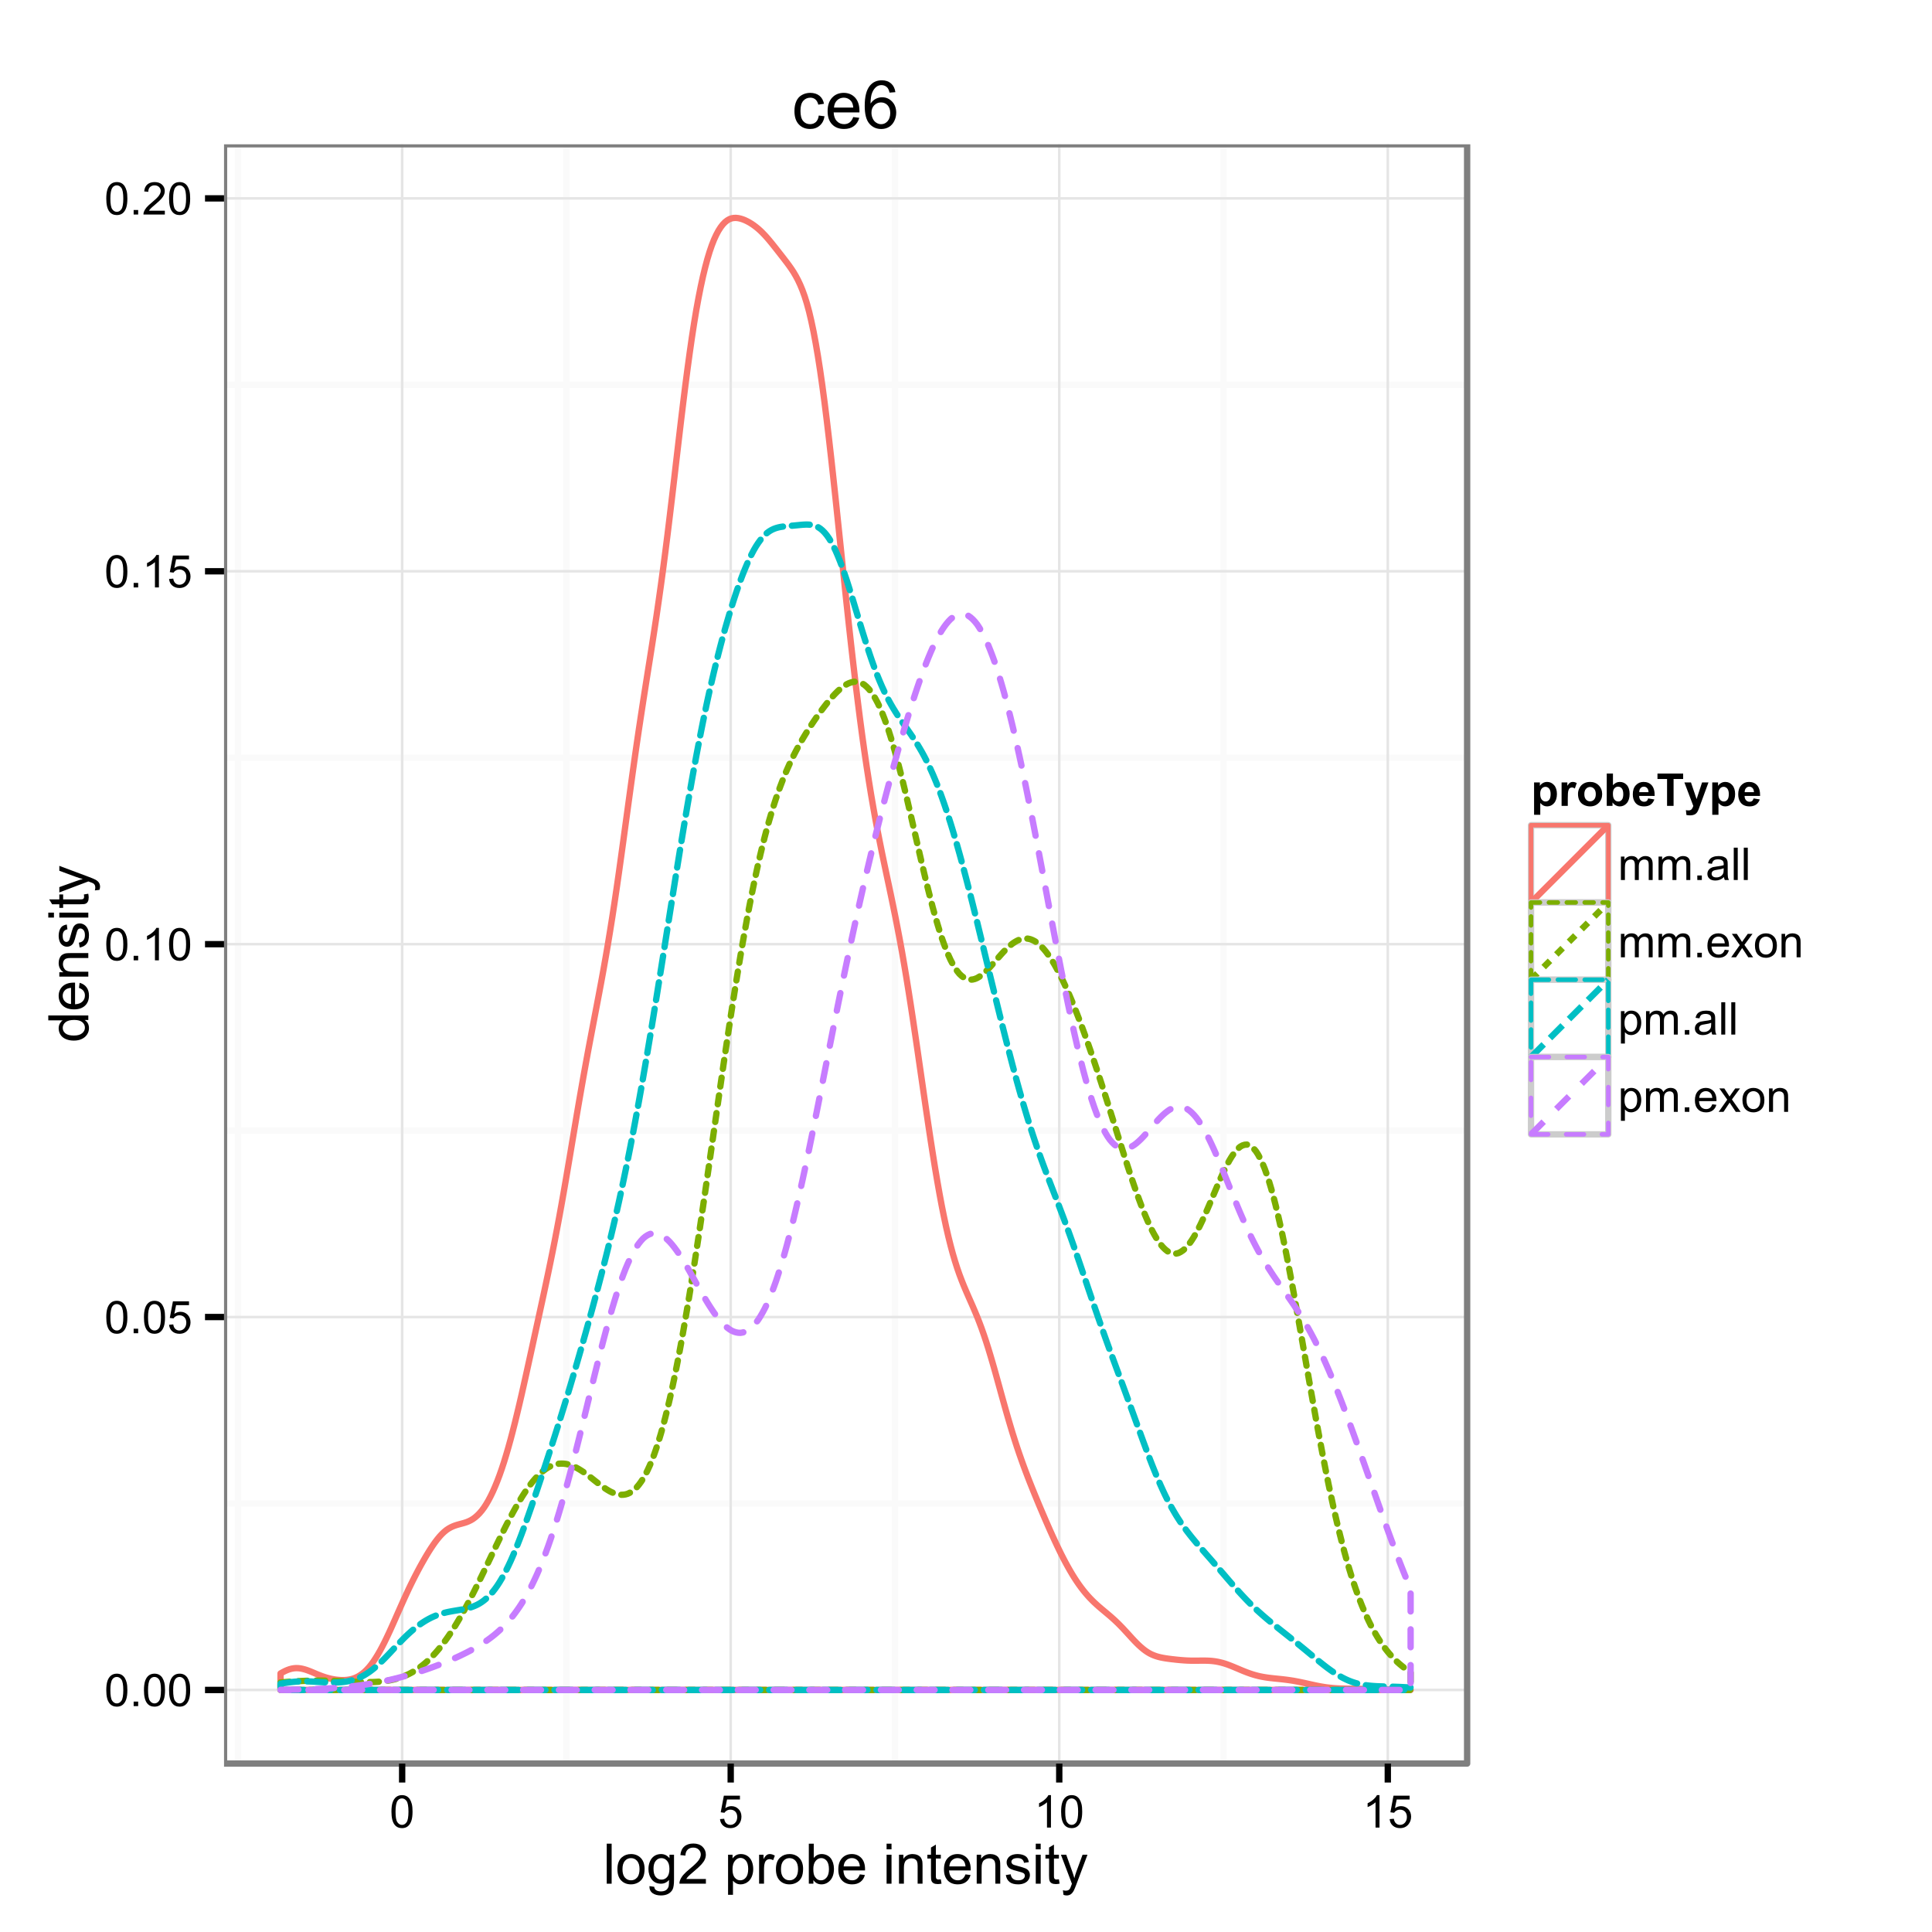 <?xml version="1.0" encoding="UTF-8"?>
<svg xmlns="http://www.w3.org/2000/svg" xmlns:xlink="http://www.w3.org/1999/xlink" width="432pt" height="432pt" viewBox="0 0 432 432" version="1.1">
<defs>
<g>
<symbol overflow="visible" id="glyph0-0">
<path style="stroke:none;" d="M 0.418 -3.566 C 0.414 -4.418 0.504 -5.105 0.68 -5.629 C 0.855 -6.148 1.117 -6.551 1.465 -6.832 C 1.812 -7.113 2.25 -7.254 2.777 -7.258 C 3.164 -7.254 3.504 -7.176 3.797 -7.023 C 4.086 -6.863 4.324 -6.637 4.52 -6.348 C 4.707 -6.051 4.859 -5.695 4.969 -5.273 C 5.078 -4.852 5.133 -4.281 5.133 -3.566 C 5.133 -2.715 5.043 -2.031 4.871 -1.512 C 4.691 -0.988 4.434 -0.582 4.09 -0.301 C 3.742 -0.016 3.305 0.121 2.777 0.125 C 2.078 0.121 1.527 -0.125 1.133 -0.625 C 0.652 -1.223 0.414 -2.203 0.418 -3.566 Z M 1.332 -3.566 C 1.328 -2.375 1.469 -1.586 1.746 -1.195 C 2.023 -0.801 2.367 -0.602 2.777 -0.605 C 3.184 -0.602 3.523 -0.801 3.805 -1.195 C 4.078 -1.59 4.219 -2.379 4.223 -3.566 C 4.219 -4.754 4.078 -5.543 3.805 -5.938 C 3.523 -6.324 3.18 -6.52 2.766 -6.523 C 2.359 -6.52 2.031 -6.348 1.789 -6.008 C 1.48 -5.562 1.328 -4.75 1.332 -3.566 Z M 1.332 -3.566 "/>
</symbol>
<symbol overflow="visible" id="glyph0-1">
<path style="stroke:none;" d="M 0.918 0 L 0.918 -1.012 L 1.93 -1.012 L 1.93 0 Z M 0.918 0 "/>
</symbol>
<symbol overflow="visible" id="glyph0-2">
<path style="stroke:none;" d="M 0.418 -1.895 L 1.352 -1.973 C 1.418 -1.516 1.578 -1.176 1.832 -0.949 C 2.082 -0.719 2.387 -0.602 2.742 -0.605 C 3.168 -0.602 3.527 -0.766 3.824 -1.09 C 4.117 -1.41 4.266 -1.836 4.27 -2.371 C 4.266 -2.875 4.125 -3.273 3.844 -3.57 C 3.559 -3.859 3.184 -4.008 2.727 -4.008 C 2.438 -4.008 2.18 -3.941 1.953 -3.812 C 1.719 -3.684 1.539 -3.516 1.41 -3.309 L 0.578 -3.418 L 1.277 -7.133 L 4.871 -7.133 L 4.871 -6.281 L 1.988 -6.281 L 1.598 -4.34 C 2.031 -4.641 2.488 -4.793 2.965 -4.793 C 3.594 -4.793 4.125 -4.574 4.559 -4.137 C 4.992 -3.699 5.207 -3.137 5.211 -2.449 C 5.207 -1.793 5.02 -1.227 4.641 -0.754 C 4.176 -0.168 3.543 0.121 2.742 0.125 C 2.082 0.121 1.543 -0.059 1.129 -0.426 C 0.711 -0.793 0.473 -1.281 0.418 -1.895 Z M 0.418 -1.895 "/>
</symbol>
<symbol overflow="visible" id="glyph0-3">
<path style="stroke:none;" d="M 3.762 0 L 2.875 0 L 2.875 -5.656 C 2.66 -5.449 2.379 -5.246 2.035 -5.043 C 1.684 -4.836 1.375 -4.684 1.102 -4.586 L 1.102 -5.445 C 1.594 -5.672 2.027 -5.953 2.402 -6.289 C 2.773 -6.617 3.035 -6.941 3.191 -7.258 L 3.762 -7.258 Z M 3.762 0 "/>
</symbol>
<symbol overflow="visible" id="glyph0-4">
<path style="stroke:none;" d="M 5.086 -0.852 L 5.086 0 L 0.305 0 C 0.297 -0.211 0.332 -0.414 0.41 -0.617 C 0.531 -0.938 0.723 -1.258 0.992 -1.578 C 1.258 -1.891 1.648 -2.258 2.156 -2.672 C 2.938 -3.316 3.465 -3.824 3.746 -4.203 C 4.02 -4.578 4.16 -4.938 4.164 -5.273 C 4.16 -5.625 4.035 -5.918 3.785 -6.16 C 3.531 -6.398 3.203 -6.52 2.801 -6.523 C 2.371 -6.52 2.027 -6.391 1.773 -6.137 C 1.516 -5.879 1.387 -5.527 1.387 -5.074 L 0.473 -5.168 C 0.531 -5.848 0.766 -6.363 1.176 -6.723 C 1.582 -7.074 2.129 -7.254 2.82 -7.258 C 3.512 -7.254 4.062 -7.062 4.469 -6.68 C 4.871 -6.297 5.074 -5.82 5.074 -5.254 C 5.074 -4.961 5.012 -4.676 4.895 -4.398 C 4.773 -4.117 4.578 -3.824 4.305 -3.516 C 4.027 -3.203 3.57 -2.777 2.938 -2.242 C 2.402 -1.793 2.062 -1.488 1.914 -1.332 C 1.762 -1.168 1.637 -1.008 1.539 -0.852 Z M 5.086 -0.852 "/>
</symbol>
<symbol overflow="visible" id="glyph0-5">
<path style="stroke:none;" d="M 0.664 0 L 0.664 -5.238 L 1.461 -5.238 L 1.461 -4.504 C 1.621 -4.758 1.84 -4.965 2.113 -5.121 C 2.383 -5.277 2.695 -5.355 3.047 -5.355 C 3.434 -5.355 3.75 -5.273 4 -5.113 C 4.246 -4.949 4.422 -4.723 4.527 -4.438 C 4.938 -5.047 5.477 -5.355 6.145 -5.355 C 6.664 -5.355 7.062 -5.211 7.344 -4.922 C 7.617 -4.633 7.758 -4.188 7.762 -3.594 L 7.762 0 L 6.879 0 L 6.879 -3.301 C 6.879 -3.652 6.848 -3.91 6.793 -4.066 C 6.73 -4.223 6.629 -4.348 6.48 -4.441 C 6.328 -4.535 6.148 -4.582 5.949 -4.586 C 5.574 -4.582 5.27 -4.461 5.027 -4.219 C 4.785 -3.973 4.664 -3.578 4.664 -3.043 L 4.664 0 L 3.777 0 L 3.777 -3.402 C 3.773 -3.797 3.699 -4.094 3.559 -4.289 C 3.41 -4.484 3.176 -4.582 2.852 -4.586 C 2.598 -4.582 2.367 -4.516 2.156 -4.387 C 1.945 -4.254 1.789 -4.062 1.695 -3.812 C 1.598 -3.559 1.551 -3.195 1.555 -2.719 L 1.555 0 Z M 0.664 0 "/>
</symbol>
<symbol overflow="visible" id="glyph0-6">
<path style="stroke:none;" d="M 4.082 -0.645 C 3.75 -0.363 3.434 -0.164 3.133 -0.055 C 2.828 0.062 2.504 0.117 2.156 0.117 C 1.578 0.117 1.133 -0.023 0.828 -0.305 C 0.516 -0.586 0.363 -0.945 0.363 -1.383 C 0.363 -1.637 0.422 -1.867 0.539 -2.082 C 0.656 -2.293 0.809 -2.465 0.996 -2.594 C 1.184 -2.719 1.395 -2.816 1.637 -2.887 C 1.809 -2.93 2.074 -2.973 2.426 -3.02 C 3.141 -3.098 3.668 -3.199 4.008 -3.324 C 4.012 -3.441 4.012 -3.52 4.016 -3.555 C 4.012 -3.914 3.93 -4.168 3.762 -4.32 C 3.535 -4.516 3.195 -4.617 2.75 -4.621 C 2.328 -4.617 2.02 -4.543 1.824 -4.402 C 1.621 -4.254 1.477 -3.996 1.387 -3.625 L 0.52 -3.742 C 0.594 -4.113 0.723 -4.414 0.906 -4.641 C 1.086 -4.867 1.348 -5.043 1.691 -5.168 C 2.031 -5.293 2.426 -5.355 2.879 -5.355 C 3.324 -5.355 3.688 -5.301 3.969 -5.195 C 4.246 -5.09 4.453 -4.957 4.586 -4.801 C 4.715 -4.637 4.809 -4.438 4.863 -4.195 C 4.891 -4.043 4.902 -3.77 4.906 -3.379 L 4.906 -2.195 C 4.902 -1.367 4.922 -0.844 4.961 -0.629 C 4.996 -0.406 5.07 -0.199 5.188 0 L 4.262 0 C 4.164 -0.184 4.105 -0.398 4.082 -0.645 Z M 4.008 -2.629 C 3.688 -2.492 3.203 -2.379 2.559 -2.293 C 2.191 -2.238 1.934 -2.18 1.785 -2.113 C 1.633 -2.047 1.516 -1.949 1.434 -1.824 C 1.352 -1.695 1.312 -1.559 1.312 -1.406 C 1.312 -1.168 1.398 -0.969 1.578 -0.812 C 1.754 -0.652 2.02 -0.574 2.367 -0.578 C 2.707 -0.574 3.008 -0.648 3.277 -0.801 C 3.543 -0.949 3.742 -1.152 3.867 -1.414 C 3.961 -1.609 4.008 -1.906 4.008 -2.305 Z M 4.008 -2.629 "/>
</symbol>
<symbol overflow="visible" id="glyph0-7">
<path style="stroke:none;" d="M 0.645 0 L 0.645 -7.23 L 1.535 -7.23 L 1.535 0 Z M 0.645 0 "/>
</symbol>
<symbol overflow="visible" id="glyph0-8">
<path style="stroke:none;" d="M 4.25 -1.688 L 5.168 -1.574 C 5.023 -1.035 4.754 -0.617 4.363 -0.324 C 3.969 -0.027 3.469 0.117 2.867 0.117 C 2.094 0.117 1.488 -0.117 1.043 -0.59 C 0.594 -1.059 0.367 -1.719 0.371 -2.574 C 0.367 -3.449 0.594 -4.133 1.051 -4.625 C 1.5 -5.109 2.09 -5.355 2.816 -5.355 C 3.516 -5.355 4.086 -5.117 4.531 -4.641 C 4.973 -4.164 5.195 -3.492 5.199 -2.629 C 5.195 -2.574 5.195 -2.496 5.191 -2.391 L 1.289 -2.391 C 1.32 -1.812 1.48 -1.371 1.773 -1.07 C 2.066 -0.762 2.434 -0.609 2.871 -0.613 C 3.195 -0.609 3.473 -0.695 3.703 -0.867 C 3.934 -1.039 4.113 -1.312 4.25 -1.688 Z M 1.336 -3.121 L 4.262 -3.121 C 4.219 -3.559 4.109 -3.891 3.926 -4.113 C 3.641 -4.453 3.273 -4.621 2.824 -4.625 C 2.418 -4.621 2.074 -4.484 1.797 -4.215 C 1.52 -3.941 1.367 -3.578 1.336 -3.121 Z M 1.336 -3.121 "/>
</symbol>
<symbol overflow="visible" id="glyph0-9">
<path style="stroke:none;" d="M 0.074 0 L 1.988 -2.723 L 0.219 -5.238 L 1.328 -5.238 L 2.129 -4.008 C 2.277 -3.773 2.402 -3.578 2.496 -3.422 C 2.637 -3.641 2.77 -3.832 2.895 -4 L 3.777 -5.238 L 4.84 -5.238 L 3.027 -2.773 L 4.977 0 L 3.887 0 L 2.812 -1.629 L 2.523 -2.066 L 1.148 0 Z M 0.074 0 "/>
</symbol>
<symbol overflow="visible" id="glyph0-10">
<path style="stroke:none;" d="M 0.336 -2.617 C 0.332 -3.586 0.602 -4.305 1.145 -4.773 C 1.59 -5.16 2.141 -5.355 2.793 -5.355 C 3.508 -5.355 4.094 -5.117 4.555 -4.648 C 5.008 -4.172 5.238 -3.52 5.242 -2.691 C 5.238 -2.016 5.137 -1.488 4.938 -1.102 C 4.734 -0.715 4.441 -0.414 4.055 -0.203 C 3.668 0.012 3.246 0.117 2.793 0.117 C 2.055 0.117 1.461 -0.117 1.012 -0.586 C 0.559 -1.055 0.332 -1.73 0.336 -2.617 Z M 1.246 -2.617 C 1.242 -1.945 1.387 -1.445 1.684 -1.113 C 1.973 -0.777 2.344 -0.609 2.793 -0.613 C 3.23 -0.609 3.598 -0.777 3.891 -1.113 C 4.18 -1.449 4.324 -1.961 4.328 -2.648 C 4.324 -3.297 4.176 -3.785 3.887 -4.121 C 3.59 -4.449 3.227 -4.617 2.793 -4.621 C 2.344 -4.617 1.973 -4.449 1.684 -4.121 C 1.387 -3.785 1.242 -3.285 1.246 -2.617 Z M 1.246 -2.617 "/>
</symbol>
<symbol overflow="visible" id="glyph0-11">
<path style="stroke:none;" d="M 0.664 0 L 0.664 -5.238 L 1.465 -5.238 L 1.465 -4.492 C 1.848 -5.066 2.402 -5.355 3.133 -5.355 C 3.445 -5.355 3.734 -5.297 4 -5.184 C 4.262 -5.07 4.461 -4.922 4.594 -4.738 C 4.727 -4.555 4.816 -4.336 4.871 -4.082 C 4.902 -3.914 4.922 -3.625 4.922 -3.219 L 4.922 0 L 4.035 0 L 4.035 -3.188 C 4.031 -3.547 3.996 -3.816 3.93 -3.996 C 3.859 -4.176 3.738 -4.316 3.562 -4.426 C 3.387 -4.527 3.18 -4.582 2.945 -4.586 C 2.566 -4.582 2.238 -4.461 1.965 -4.227 C 1.688 -3.984 1.551 -3.531 1.555 -2.859 L 1.555 0 Z M 0.664 0 "/>
</symbol>
<symbol overflow="visible" id="glyph0-12">
<path style="stroke:none;" d="M 0.664 2.008 L 0.664 -5.238 L 1.473 -5.238 L 1.473 -4.559 C 1.66 -4.824 1.879 -5.023 2.121 -5.156 C 2.359 -5.289 2.648 -5.355 2.992 -5.355 C 3.438 -5.355 3.832 -5.238 4.176 -5.008 C 4.516 -4.777 4.773 -4.453 4.949 -4.035 C 5.121 -3.613 5.207 -3.152 5.211 -2.656 C 5.207 -2.117 5.113 -1.637 4.922 -1.211 C 4.73 -0.777 4.449 -0.449 4.086 -0.223 C 3.715 0.004 3.332 0.117 2.93 0.117 C 2.633 0.117 2.367 0.055 2.133 -0.07 C 1.898 -0.195 1.703 -0.352 1.555 -0.543 L 1.555 2.008 Z M 1.469 -2.59 C 1.465 -1.914 1.602 -1.414 1.879 -1.094 C 2.148 -0.77 2.48 -0.609 2.871 -0.613 C 3.262 -0.609 3.598 -0.777 3.883 -1.113 C 4.16 -1.445 4.301 -1.961 4.305 -2.664 C 4.301 -3.328 4.164 -3.828 3.891 -4.16 C 3.617 -4.492 3.289 -4.656 2.91 -4.66 C 2.531 -4.656 2.195 -4.48 1.906 -4.129 C 1.609 -3.773 1.465 -3.262 1.469 -2.59 Z M 1.469 -2.59 "/>
</symbol>
<symbol overflow="visible" id="glyph1-0">
<path style="stroke:none;" d="M 0.801 0 L 0.801 -8.949 L 1.898 -8.949 L 1.898 0 Z M 0.801 0 "/>
</symbol>
<symbol overflow="visible" id="glyph1-1">
<path style="stroke:none;" d="M 0.414 -3.242 C 0.41 -4.438 0.742 -5.328 1.414 -5.906 C 1.969 -6.387 2.648 -6.625 3.453 -6.629 C 4.344 -6.625 5.074 -6.332 5.641 -5.75 C 6.203 -5.164 6.484 -4.359 6.488 -3.332 C 6.484 -2.496 6.359 -1.84 6.113 -1.363 C 5.859 -0.883 5.496 -0.512 5.02 -0.25 C 4.539 0.016 4.016 0.145 3.453 0.148 C 2.543 0.145 1.812 -0.141 1.254 -0.723 C 0.691 -1.301 0.41 -2.141 0.414 -3.242 Z M 1.543 -3.242 C 1.539 -2.406 1.723 -1.785 2.086 -1.375 C 2.445 -0.961 2.898 -0.754 3.453 -0.758 C 3.996 -0.754 4.453 -0.961 4.816 -1.379 C 5.176 -1.789 5.355 -2.422 5.359 -3.277 C 5.355 -4.074 5.172 -4.684 4.812 -5.098 C 4.445 -5.512 3.992 -5.719 3.453 -5.719 C 2.898 -5.719 2.445 -5.512 2.086 -5.102 C 1.723 -4.688 1.539 -4.066 1.543 -3.242 Z M 1.543 -3.242 "/>
</symbol>
<symbol overflow="visible" id="glyph1-2">
<path style="stroke:none;" d="M 0.621 0.539 L 1.691 0.695 C 1.734 1.023 1.859 1.262 2.062 1.414 C 2.336 1.617 2.707 1.723 3.18 1.723 C 3.684 1.723 4.074 1.617 4.355 1.414 C 4.629 1.207 4.816 0.926 4.918 0.562 C 4.973 0.336 5 -0.133 5 -0.848 C 4.516 -0.281 3.918 0 3.203 0 C 2.309 0 1.617 -0.32 1.133 -0.965 C 0.641 -1.605 0.398 -2.375 0.402 -3.277 C 0.398 -3.895 0.512 -4.465 0.738 -4.988 C 0.961 -5.508 1.285 -5.914 1.711 -6.199 C 2.137 -6.484 2.637 -6.625 3.211 -6.629 C 3.977 -6.625 4.605 -6.316 5.102 -5.699 L 5.102 -6.48 L 6.117 -6.48 L 6.117 -0.879 C 6.117 0.129 6.012 0.844 5.809 1.266 C 5.598 1.688 5.273 2.02 4.832 2.262 C 4.383 2.504 3.836 2.625 3.188 2.629 C 2.414 2.625 1.789 2.449 1.312 2.105 C 0.836 1.754 0.605 1.234 0.621 0.539 Z M 1.531 -3.355 C 1.527 -2.504 1.699 -1.883 2.039 -1.496 C 2.375 -1.102 2.797 -0.906 3.309 -0.91 C 3.812 -0.906 4.234 -1.102 4.578 -1.492 C 4.914 -1.879 5.086 -2.488 5.09 -3.32 C 5.086 -4.113 4.91 -4.711 4.562 -5.113 C 4.207 -5.516 3.781 -5.719 3.289 -5.719 C 2.797 -5.719 2.383 -5.52 2.043 -5.121 C 1.699 -4.723 1.527 -4.133 1.531 -3.355 Z M 1.531 -3.355 "/>
</symbol>
<symbol overflow="visible" id="glyph1-3">
<path style="stroke:none;" d="M 6.293 -1.055 L 6.293 0 L 0.379 0 C 0.367 -0.266 0.41 -0.52 0.508 -0.762 C 0.656 -1.164 0.898 -1.559 1.23 -1.953 C 1.559 -2.34 2.035 -2.793 2.668 -3.309 C 3.637 -4.102 4.293 -4.734 4.637 -5.203 C 4.977 -5.668 5.148 -6.105 5.152 -6.523 C 5.148 -6.957 4.992 -7.324 4.684 -7.625 C 4.371 -7.922 3.969 -8.074 3.469 -8.074 C 2.938 -8.074 2.512 -7.914 2.195 -7.598 C 1.879 -7.277 1.719 -6.84 1.715 -6.281 L 0.586 -6.398 C 0.664 -7.238 0.953 -7.879 1.457 -8.32 C 1.961 -8.762 2.641 -8.98 3.492 -8.984 C 4.348 -8.98 5.023 -8.742 5.527 -8.27 C 6.027 -7.789 6.281 -7.199 6.281 -6.5 C 6.281 -6.141 6.207 -5.789 6.059 -5.445 C 5.91 -5.094 5.664 -4.73 5.328 -4.352 C 4.984 -3.965 4.422 -3.441 3.637 -2.777 C 2.977 -2.223 2.555 -1.844 2.367 -1.648 C 2.18 -1.449 2.023 -1.254 1.906 -1.055 Z M 6.293 -1.055 "/>
</symbol>
<symbol overflow="visible" id="glyph1-4">
<path style="stroke:none;" d=""/>
</symbol>
<symbol overflow="visible" id="glyph1-5">
<path style="stroke:none;" d="M 0.824 2.484 L 0.824 -6.48 L 1.824 -6.48 L 1.824 -5.641 C 2.059 -5.965 2.328 -6.211 2.625 -6.379 C 2.922 -6.543 3.281 -6.625 3.703 -6.629 C 4.258 -6.625 4.746 -6.484 5.168 -6.199 C 5.59 -5.914 5.91 -5.512 6.129 -4.996 C 6.344 -4.477 6.449 -3.906 6.453 -3.289 C 6.449 -2.625 6.332 -2.031 6.094 -1.5 C 5.855 -0.969 5.508 -0.559 5.055 -0.277 C 4.598 0.008 4.121 0.145 3.625 0.148 C 3.258 0.145 2.93 0.07 2.641 -0.082 C 2.348 -0.238 2.109 -0.434 1.922 -0.672 L 1.922 2.484 Z M 1.82 -3.203 C 1.816 -2.367 1.984 -1.75 2.324 -1.355 C 2.66 -0.953 3.07 -0.754 3.551 -0.758 C 4.039 -0.754 4.457 -0.961 4.805 -1.375 C 5.152 -1.785 5.324 -2.426 5.328 -3.297 C 5.324 -4.121 5.156 -4.738 4.816 -5.152 C 4.477 -5.559 4.07 -5.766 3.602 -5.77 C 3.129 -5.766 2.715 -5.547 2.359 -5.113 C 1.996 -4.672 1.816 -4.035 1.82 -3.203 Z M 1.82 -3.203 "/>
</symbol>
<symbol overflow="visible" id="glyph1-6">
<path style="stroke:none;" d="M 0.812 0 L 0.812 -6.48 L 1.801 -6.48 L 1.801 -5.5 C 2.051 -5.957 2.285 -6.258 2.5 -6.406 C 2.711 -6.551 2.945 -6.625 3.203 -6.629 C 3.57 -6.625 3.945 -6.508 4.332 -6.273 L 3.953 -5.254 C 3.684 -5.41 3.414 -5.488 3.148 -5.492 C 2.906 -5.488 2.691 -5.418 2.5 -5.273 C 2.309 -5.129 2.172 -4.93 2.094 -4.676 C 1.969 -4.285 1.91 -3.855 1.91 -3.395 L 1.91 0 Z M 0.812 0 "/>
</symbol>
<symbol overflow="visible" id="glyph1-7">
<path style="stroke:none;" d="M 1.836 0 L 0.816 0 L 0.816 -8.949 L 1.918 -8.949 L 1.918 -5.754 C 2.379 -6.336 2.973 -6.625 3.691 -6.629 C 4.09 -6.625 4.465 -6.547 4.824 -6.387 C 5.176 -6.223 5.469 -5.996 5.703 -5.707 C 5.93 -5.418 6.109 -5.066 6.242 -4.656 C 6.367 -4.242 6.434 -3.805 6.438 -3.34 C 6.434 -2.227 6.16 -1.367 5.613 -0.762 C 5.066 -0.156 4.406 0.145 3.637 0.148 C 2.871 0.145 2.27 -0.172 1.836 -0.812 Z M 1.824 -3.289 C 1.82 -2.508 1.926 -1.949 2.141 -1.605 C 2.484 -1.039 2.953 -0.754 3.547 -0.758 C 4.023 -0.754 4.438 -0.965 4.789 -1.383 C 5.137 -1.797 5.312 -2.418 5.316 -3.246 C 5.312 -4.09 5.145 -4.715 4.812 -5.121 C 4.473 -5.523 4.066 -5.723 3.594 -5.727 C 3.109 -5.723 2.695 -5.516 2.348 -5.098 C 1.996 -4.68 1.82 -4.074 1.824 -3.289 Z M 1.824 -3.289 "/>
</symbol>
<symbol overflow="visible" id="glyph1-8">
<path style="stroke:none;" d="M 5.262 -2.086 L 6.398 -1.945 C 6.219 -1.281 5.887 -0.766 5.402 -0.402 C 4.918 -0.035 4.297 0.145 3.547 0.148 C 2.594 0.145 1.844 -0.145 1.289 -0.727 C 0.734 -1.312 0.457 -2.133 0.457 -3.188 C 0.457 -4.273 0.734 -5.117 1.297 -5.723 C 1.855 -6.324 2.586 -6.625 3.484 -6.629 C 4.348 -6.625 5.055 -6.332 5.609 -5.742 C 6.156 -5.152 6.434 -4.32 6.434 -3.254 C 6.434 -3.184 6.43 -3.086 6.426 -2.961 L 1.594 -2.961 C 1.633 -2.242 1.832 -1.699 2.195 -1.324 C 2.559 -0.945 3.012 -0.754 3.551 -0.758 C 3.953 -0.754 4.297 -0.859 4.582 -1.074 C 4.867 -1.281 5.094 -1.621 5.262 -2.086 Z M 1.652 -3.863 L 5.273 -3.863 C 5.223 -4.402 5.082 -4.812 4.859 -5.09 C 4.504 -5.512 4.051 -5.723 3.496 -5.727 C 2.992 -5.723 2.57 -5.555 2.227 -5.219 C 1.883 -4.879 1.691 -4.426 1.652 -3.863 Z M 1.652 -3.863 "/>
</symbol>
<symbol overflow="visible" id="glyph1-9">
<path style="stroke:none;" d="M 0.828 -7.684 L 0.828 -8.949 L 1.93 -8.949 L 1.93 -7.684 Z M 0.828 0 L 0.828 -6.48 L 1.93 -6.48 L 1.93 0 Z M 0.828 0 "/>
</symbol>
<symbol overflow="visible" id="glyph1-10">
<path style="stroke:none;" d="M 0.824 0 L 0.824 -6.48 L 1.812 -6.48 L 1.812 -5.559 C 2.285 -6.27 2.973 -6.625 3.875 -6.629 C 4.262 -6.625 4.621 -6.555 4.953 -6.418 C 5.277 -6.273 5.523 -6.09 5.688 -5.863 C 5.848 -5.633 5.961 -5.363 6.031 -5.055 C 6.066 -4.848 6.086 -4.492 6.09 -3.984 L 6.09 0 L 4.992 0 L 4.992 -3.941 C 4.992 -4.387 4.949 -4.723 4.863 -4.945 C 4.777 -5.168 4.625 -5.344 4.406 -5.477 C 4.188 -5.605 3.934 -5.672 3.645 -5.676 C 3.176 -5.672 2.77 -5.523 2.43 -5.23 C 2.09 -4.93 1.922 -4.367 1.922 -3.539 L 1.922 0 Z M 0.824 0 "/>
</symbol>
<symbol overflow="visible" id="glyph1-11">
<path style="stroke:none;" d="M 3.223 -0.984 L 3.383 -0.012 C 3.07 0.051 2.793 0.082 2.551 0.086 C 2.148 0.082 1.84 0.023 1.621 -0.102 C 1.398 -0.227 1.242 -0.395 1.156 -0.602 C 1.062 -0.805 1.02 -1.238 1.023 -1.898 L 1.023 -5.629 L 0.219 -5.629 L 0.219 -6.48 L 1.023 -6.48 L 1.023 -8.086 L 2.117 -8.746 L 2.117 -6.48 L 3.223 -6.48 L 3.223 -5.629 L 2.117 -5.629 L 2.117 -1.836 C 2.113 -1.52 2.133 -1.32 2.176 -1.23 C 2.211 -1.141 2.273 -1.07 2.363 -1.02 C 2.449 -0.965 2.578 -0.938 2.742 -0.941 C 2.859 -0.938 3.02 -0.953 3.223 -0.984 Z M 3.223 -0.984 "/>
</symbol>
<symbol overflow="visible" id="glyph1-12">
<path style="stroke:none;" d="M 0.383 -1.934 L 1.473 -2.105 C 1.527 -1.668 1.699 -1.336 1.98 -1.105 C 2.258 -0.871 2.645 -0.754 3.148 -0.758 C 3.648 -0.754 4.023 -0.859 4.273 -1.066 C 4.516 -1.27 4.641 -1.508 4.641 -1.789 C 4.641 -2.031 4.531 -2.227 4.316 -2.375 C 4.164 -2.469 3.789 -2.594 3.191 -2.746 C 2.383 -2.945 1.824 -3.121 1.516 -3.273 C 1.203 -3.418 0.969 -3.625 0.809 -3.891 C 0.645 -4.152 0.562 -4.441 0.566 -4.762 C 0.562 -5.047 0.629 -5.312 0.766 -5.562 C 0.895 -5.805 1.074 -6.012 1.305 -6.176 C 1.473 -6.301 1.707 -6.406 2.004 -6.496 C 2.301 -6.582 2.617 -6.625 2.953 -6.629 C 3.461 -6.625 3.906 -6.551 4.293 -6.406 C 4.676 -6.258 4.961 -6.062 5.145 -5.812 C 5.328 -5.562 5.453 -5.227 5.523 -4.809 L 4.449 -4.664 C 4.395 -4.996 4.254 -5.254 4.023 -5.445 C 3.789 -5.629 3.461 -5.723 3.035 -5.727 C 2.527 -5.723 2.164 -5.641 1.953 -5.477 C 1.734 -5.309 1.629 -5.113 1.629 -4.891 C 1.629 -4.746 1.672 -4.617 1.766 -4.504 C 1.852 -4.383 1.992 -4.285 2.184 -4.211 C 2.293 -4.168 2.617 -4.074 3.156 -3.93 C 3.93 -3.723 4.473 -3.555 4.781 -3.422 C 5.086 -3.289 5.324 -3.094 5.504 -2.844 C 5.676 -2.586 5.766 -2.273 5.77 -1.906 C 5.766 -1.535 5.656 -1.191 5.445 -0.867 C 5.227 -0.543 4.918 -0.293 4.52 -0.117 C 4.113 0.059 3.66 0.145 3.156 0.148 C 2.309 0.145 1.664 -0.027 1.227 -0.375 C 0.781 -0.727 0.5 -1.246 0.383 -1.934 Z M 0.383 -1.934 "/>
</symbol>
<symbol overflow="visible" id="glyph1-13">
<path style="stroke:none;" d="M 0.773 2.496 L 0.652 1.465 C 0.887 1.527 1.098 1.559 1.281 1.562 C 1.523 1.559 1.719 1.52 1.867 1.441 C 2.012 1.359 2.133 1.242 2.227 1.098 C 2.297 0.984 2.406 0.715 2.562 0.281 C 2.578 0.219 2.613 0.129 2.66 0.012 L 0.203 -6.48 L 1.387 -6.48 L 2.734 -2.727 C 2.906 -2.25 3.062 -1.75 3.203 -1.227 C 3.328 -1.727 3.48 -2.219 3.656 -2.703 L 5.043 -6.48 L 6.141 -6.48 L 3.676 0.109 C 3.406 0.82 3.203 1.312 3.059 1.582 C 2.863 1.941 2.637 2.203 2.387 2.375 C 2.129 2.539 1.828 2.625 1.484 2.629 C 1.266 2.625 1.031 2.582 0.773 2.496 Z M 0.773 2.496 "/>
</symbol>
<symbol overflow="visible" id="glyph2-0">
<path style="stroke:none;" d="M 0 -5.031 L -0.816 -5.031 C -0.172 -4.617 0.145 -4.012 0.148 -3.215 C 0.145 -2.695 0.008 -2.219 -0.277 -1.789 C -0.559 -1.352 -0.957 -1.016 -1.473 -0.781 C -1.98 -0.539 -2.57 -0.422 -3.234 -0.426 C -3.883 -0.422 -4.469 -0.531 -4.996 -0.75 C -5.52 -0.965 -5.922 -1.285 -6.207 -1.719 C -6.484 -2.148 -6.625 -2.633 -6.629 -3.168 C -6.625 -3.555 -6.543 -3.902 -6.379 -4.211 C -6.211 -4.512 -5.996 -4.762 -5.738 -4.957 L -8.949 -4.957 L -8.949 -6.047 L 0 -6.047 Z M -3.234 -1.555 C -2.402 -1.551 -1.781 -1.727 -1.371 -2.078 C -0.961 -2.426 -0.754 -2.84 -0.758 -3.32 C -0.754 -3.797 -0.949 -4.203 -1.344 -4.543 C -1.734 -4.875 -2.336 -5.043 -3.145 -5.047 C -4.027 -5.043 -4.676 -4.875 -5.094 -4.535 C -5.508 -4.191 -5.719 -3.77 -5.719 -3.273 C -5.719 -2.781 -5.52 -2.371 -5.121 -2.047 C -4.723 -1.715 -4.094 -1.551 -3.234 -1.555 Z M -3.234 -1.555 "/>
</symbol>
<symbol overflow="visible" id="glyph2-1">
<path style="stroke:none;" d="M -2.086 -5.262 L -1.945 -6.398 C -1.281 -6.219 -0.766 -5.887 -0.402 -5.402 C -0.035 -4.918 0.145 -4.297 0.148 -3.547 C 0.145 -2.594 -0.145 -1.844 -0.727 -1.289 C -1.312 -0.734 -2.133 -0.457 -3.188 -0.457 C -4.273 -0.457 -5.117 -0.734 -5.723 -1.297 C -6.324 -1.855 -6.625 -2.586 -6.629 -3.484 C -6.625 -4.348 -6.332 -5.055 -5.742 -5.609 C -5.152 -6.156 -4.32 -6.434 -3.254 -6.434 C -3.184 -6.434 -3.086 -6.43 -2.961 -6.426 L -2.961 -1.594 C -2.242 -1.633 -1.699 -1.832 -1.324 -2.195 C -0.945 -2.559 -0.754 -3.012 -0.758 -3.551 C -0.754 -3.953 -0.859 -4.297 -1.074 -4.582 C -1.281 -4.867 -1.621 -5.094 -2.086 -5.262 Z M -3.863 -1.652 L -3.863 -5.273 C -4.402 -5.223 -4.812 -5.082 -5.09 -4.859 C -5.512 -4.504 -5.723 -4.051 -5.727 -3.496 C -5.723 -2.992 -5.555 -2.57 -5.219 -2.227 C -4.879 -1.883 -4.426 -1.691 -3.863 -1.652 Z M -3.863 -1.652 "/>
</symbol>
<symbol overflow="visible" id="glyph2-2">
<path style="stroke:none;" d="M 0 -0.824 L -6.48 -0.824 L -6.48 -1.812 L -5.559 -1.812 C -6.27 -2.285 -6.625 -2.973 -6.629 -3.875 C -6.625 -4.262 -6.555 -4.621 -6.418 -4.953 C -6.273 -5.277 -6.09 -5.523 -5.863 -5.688 C -5.633 -5.848 -5.363 -5.961 -5.055 -6.031 C -4.848 -6.066 -4.492 -6.086 -3.984 -6.09 L 0 -6.09 L 0 -4.992 L -3.941 -4.992 C -4.387 -4.992 -4.723 -4.949 -4.945 -4.863 C -5.168 -4.777 -5.344 -4.625 -5.477 -4.406 C -5.605 -4.188 -5.672 -3.934 -5.676 -3.645 C -5.672 -3.176 -5.523 -2.77 -5.23 -2.43 C -4.93 -2.09 -4.367 -1.922 -3.539 -1.922 L 0 -1.922 Z M 0 -0.824 "/>
</symbol>
<symbol overflow="visible" id="glyph2-3">
<path style="stroke:none;" d="M -1.934 -0.383 L -2.105 -1.473 C -1.668 -1.527 -1.336 -1.699 -1.105 -1.98 C -0.871 -2.258 -0.754 -2.645 -0.758 -3.148 C -0.754 -3.648 -0.859 -4.023 -1.066 -4.273 C -1.27 -4.516 -1.508 -4.641 -1.789 -4.641 C -2.031 -4.641 -2.227 -4.531 -2.375 -4.316 C -2.469 -4.164 -2.594 -3.789 -2.746 -3.191 C -2.945 -2.383 -3.121 -1.824 -3.273 -1.516 C -3.418 -1.203 -3.625 -0.969 -3.891 -0.809 C -4.152 -0.645 -4.441 -0.562 -4.762 -0.566 C -5.047 -0.562 -5.312 -0.629 -5.562 -0.766 C -5.805 -0.895 -6.012 -1.074 -6.176 -1.305 C -6.301 -1.473 -6.406 -1.707 -6.496 -2.004 C -6.582 -2.301 -6.625 -2.617 -6.629 -2.953 C -6.625 -3.461 -6.551 -3.906 -6.406 -4.293 C -6.258 -4.676 -6.062 -4.961 -5.812 -5.145 C -5.562 -5.328 -5.227 -5.453 -4.809 -5.523 L -4.664 -4.449 C -4.996 -4.395 -5.254 -4.254 -5.445 -4.023 C -5.629 -3.789 -5.723 -3.461 -5.727 -3.035 C -5.723 -2.527 -5.641 -2.164 -5.477 -1.953 C -5.309 -1.734 -5.113 -1.629 -4.891 -1.629 C -4.746 -1.629 -4.617 -1.672 -4.504 -1.766 C -4.383 -1.852 -4.285 -1.992 -4.211 -2.184 C -4.168 -2.293 -4.074 -2.617 -3.93 -3.156 C -3.723 -3.93 -3.555 -4.473 -3.422 -4.781 C -3.289 -5.086 -3.094 -5.324 -2.844 -5.504 C -2.586 -5.676 -2.273 -5.766 -1.902 -5.77 C -1.535 -5.766 -1.191 -5.656 -0.867 -5.445 C -0.543 -5.227 -0.293 -4.918 -0.117 -4.52 C 0.059 -4.113 0.145 -3.66 0.148 -3.156 C 0.145 -2.309 -0.027 -1.664 -0.375 -1.227 C -0.727 -0.781 -1.246 -0.5 -1.934 -0.383 Z M -1.934 -0.383 "/>
</symbol>
<symbol overflow="visible" id="glyph2-4">
<path style="stroke:none;" d="M -7.684 -0.832 L -8.949 -0.832 L -8.949 -1.93 L -7.684 -1.93 Z M 0 -0.828 L -6.48 -0.832 L -6.48 -1.93 L 0 -1.93 Z M 0 -0.828 "/>
</symbol>
<symbol overflow="visible" id="glyph2-5">
<path style="stroke:none;" d="M -0.984 -3.223 L -0.012 -3.383 C 0.051 -3.07 0.082 -2.793 0.086 -2.551 C 0.082 -2.148 0.023 -1.84 -0.102 -1.621 C -0.227 -1.398 -0.395 -1.242 -0.602 -1.156 C -0.805 -1.062 -1.238 -1.02 -1.898 -1.027 L -5.629 -1.027 L -5.629 -0.219 L -6.48 -0.219 L -6.48 -1.027 L -8.086 -1.027 L -8.746 -2.117 L -6.48 -2.117 L -6.48 -3.223 L -5.629 -3.223 L -5.629 -2.117 L -1.836 -2.117 C -1.52 -2.113 -1.32 -2.133 -1.23 -2.176 C -1.141 -2.211 -1.07 -2.273 -1.02 -2.363 C -0.965 -2.449 -0.938 -2.578 -0.941 -2.742 C -0.938 -2.859 -0.953 -3.02 -0.984 -3.223 Z M -0.984 -3.223 "/>
</symbol>
<symbol overflow="visible" id="glyph2-6">
<path style="stroke:none;" d="M 2.496 -0.773 L 1.465 -0.652 C 1.527 -0.887 1.559 -1.098 1.562 -1.281 C 1.559 -1.523 1.52 -1.719 1.441 -1.867 C 1.359 -2.012 1.242 -2.133 1.098 -2.227 C 0.984 -2.297 0.715 -2.406 0.281 -2.562 C 0.219 -2.578 0.129 -2.613 0.012 -2.66 L -6.48 -0.203 L -6.48 -1.387 L -2.727 -2.734 C -2.25 -2.906 -1.75 -3.062 -1.227 -3.203 C -1.727 -3.328 -2.219 -3.48 -2.703 -3.656 L -6.48 -5.043 L -6.48 -6.141 L 0.109 -3.676 C 0.82 -3.406 1.312 -3.203 1.582 -3.059 C 1.941 -2.863 2.203 -2.637 2.375 -2.387 C 2.539 -2.129 2.625 -1.828 2.629 -1.484 C 2.625 -1.266 2.582 -1.031 2.496 -0.773 Z M 2.496 -0.773 "/>
</symbol>
<symbol overflow="visible" id="glyph3-0">
<path style="stroke:none;" d="M 0.684 -5.238 L 1.977 -5.238 L 1.977 -4.469 C 2.141 -4.73 2.367 -4.945 2.656 -5.109 C 2.938 -5.273 3.258 -5.355 3.609 -5.355 C 4.219 -5.355 4.734 -5.117 5.156 -4.641 C 5.578 -4.164 5.789 -3.5 5.793 -2.648 C 5.789 -1.773 5.574 -1.094 5.152 -0.609 C 4.723 -0.125 4.207 0.117 3.602 0.117 C 3.309 0.117 3.047 0.062 2.812 -0.055 C 2.578 -0.164 2.328 -0.363 2.07 -0.645 L 2.07 1.992 L 0.684 1.992 Z M 2.055 -2.707 C 2.051 -2.117 2.168 -1.68 2.406 -1.402 C 2.637 -1.117 2.922 -0.977 3.262 -0.98 C 3.578 -0.977 3.844 -1.105 4.062 -1.367 C 4.273 -1.621 4.383 -2.047 4.383 -2.637 C 4.383 -3.184 4.27 -3.59 4.051 -3.859 C 3.828 -4.125 3.559 -4.258 3.234 -4.262 C 2.895 -4.258 2.613 -4.129 2.391 -3.867 C 2.164 -3.605 2.051 -3.219 2.055 -2.707 Z M 2.055 -2.707 "/>
</symbol>
<symbol overflow="visible" id="glyph3-1">
<path style="stroke:none;" d="M 2.051 0 L 0.664 0 L 0.664 -5.238 L 1.953 -5.238 L 1.953 -4.492 C 2.172 -4.84 2.371 -5.07 2.547 -5.188 C 2.723 -5.297 2.922 -5.355 3.145 -5.355 C 3.461 -5.355 3.766 -5.266 4.059 -5.094 L 3.629 -3.887 C 3.395 -4.035 3.18 -4.113 2.98 -4.113 C 2.781 -4.113 2.617 -4.059 2.484 -3.953 C 2.352 -3.844 2.246 -3.648 2.168 -3.371 C 2.09 -3.09 2.051 -2.508 2.051 -1.617 Z M 2.051 0 "/>
</symbol>
<symbol overflow="visible" id="glyph3-2">
<path style="stroke:none;" d="M 0.406 -2.691 C 0.402 -3.148 0.516 -3.594 0.746 -4.027 C 0.969 -4.457 1.289 -4.789 1.707 -5.016 C 2.121 -5.242 2.586 -5.355 3.102 -5.355 C 3.891 -5.355 4.539 -5.098 5.047 -4.582 C 5.551 -4.066 5.805 -3.414 5.809 -2.633 C 5.805 -1.836 5.551 -1.18 5.043 -0.664 C 4.531 -0.141 3.887 0.117 3.113 0.117 C 2.629 0.117 2.172 0.012 1.738 -0.207 C 1.301 -0.418 0.969 -0.738 0.746 -1.16 C 0.516 -1.578 0.402 -2.086 0.406 -2.691 Z M 1.824 -2.617 C 1.82 -2.098 1.945 -1.699 2.195 -1.426 C 2.441 -1.145 2.746 -1.008 3.105 -1.012 C 3.465 -1.008 3.766 -1.145 4.016 -1.426 C 4.258 -1.699 4.383 -2.102 4.383 -2.629 C 4.383 -3.141 4.258 -3.535 4.016 -3.812 C 3.766 -4.086 3.465 -4.223 3.105 -4.227 C 2.746 -4.223 2.441 -4.086 2.195 -3.812 C 1.945 -3.535 1.82 -3.137 1.824 -2.617 Z M 1.824 -2.617 "/>
</symbol>
<symbol overflow="visible" id="glyph3-3">
<path style="stroke:none;" d="M 0.664 0 L 0.664 -7.23 L 2.051 -7.23 L 2.051 -4.625 C 2.477 -5.109 2.98 -5.355 3.57 -5.355 C 4.203 -5.355 4.73 -5.121 5.152 -4.66 C 5.566 -4.195 5.777 -3.535 5.781 -2.672 C 5.777 -1.777 5.562 -1.086 5.141 -0.605 C 4.711 -0.121 4.195 0.117 3.59 0.117 C 3.289 0.117 2.992 0.043 2.703 -0.105 C 2.41 -0.254 2.16 -0.473 1.953 -0.77 L 1.953 0 Z M 2.043 -2.73 C 2.039 -2.188 2.125 -1.785 2.297 -1.527 C 2.535 -1.156 2.852 -0.973 3.254 -0.977 C 3.559 -0.973 3.82 -1.102 4.035 -1.367 C 4.25 -1.625 4.359 -2.039 4.359 -2.605 C 4.359 -3.199 4.25 -3.629 4.031 -3.898 C 3.812 -4.16 3.535 -4.293 3.199 -4.297 C 2.867 -4.293 2.59 -4.164 2.371 -3.906 C 2.148 -3.645 2.039 -3.254 2.043 -2.73 Z M 2.043 -2.73 "/>
</symbol>
<symbol overflow="visible" id="glyph3-4">
<path style="stroke:none;" d="M 3.758 -1.668 L 5.141 -1.434 C 4.957 -0.926 4.676 -0.539 4.297 -0.277 C 3.91 -0.012 3.434 0.117 2.859 0.117 C 1.949 0.117 1.273 -0.18 0.84 -0.773 C 0.488 -1.25 0.316 -1.852 0.32 -2.578 C 0.316 -3.445 0.543 -4.125 1 -4.617 C 1.453 -5.109 2.027 -5.355 2.723 -5.355 C 3.5 -5.355 4.113 -5.098 4.566 -4.582 C 5.012 -4.066 5.227 -3.277 5.211 -2.219 L 1.742 -2.219 C 1.746 -1.805 1.859 -1.484 2.074 -1.258 C 2.289 -1.027 2.555 -0.914 2.875 -0.918 C 3.09 -0.914 3.273 -0.973 3.422 -1.094 C 3.57 -1.211 3.68 -1.402 3.758 -1.668 Z M 3.836 -3.066 C 3.824 -3.465 3.719 -3.77 3.523 -3.98 C 3.324 -4.188 3.086 -4.293 2.805 -4.297 C 2.5 -4.293 2.25 -4.184 2.055 -3.965 C 1.855 -3.742 1.758 -3.441 1.766 -3.066 Z M 3.836 -3.066 "/>
</symbol>
<symbol overflow="visible" id="glyph3-5">
<path style="stroke:none;" d="M 2.363 0 L 2.363 -6.008 L 0.219 -6.008 L 0.219 -7.23 L 5.961 -7.23 L 5.961 -6.008 L 3.82 -6.008 L 3.82 0 Z M 2.363 0 "/>
</symbol>
<symbol overflow="visible" id="glyph3-6">
<path style="stroke:none;" d="M 0.07 -5.238 L 1.543 -5.238 L 2.797 -1.52 L 4.02 -5.238 L 5.453 -5.238 L 3.605 -0.199 L 3.273 0.715 C 3.152 1.02 3.035 1.25 2.926 1.414 C 2.812 1.57 2.688 1.703 2.547 1.805 C 2.402 1.906 2.227 1.984 2.02 2.039 C 1.809 2.094 1.574 2.121 1.312 2.125 C 1.047 2.121 0.785 2.094 0.527 2.043 L 0.406 0.957 C 0.617 0.996 0.812 1.02 0.992 1.02 C 1.309 1.02 1.547 0.922 1.703 0.734 C 1.855 0.543 1.977 0.305 2.062 0.016 Z M 0.07 -5.238 "/>
</symbol>
<symbol overflow="visible" id="glyph4-0">
<path style="stroke:none;" d="M 6.023 -2.832 L 7.312 -2.664 C 7.172 -1.773 6.809 -1.078 6.23 -0.578 C 5.648 -0.074 4.938 0.176 4.098 0.176 C 3.035 0.176 2.188 -0.168 1.547 -0.859 C 0.902 -1.551 0.578 -2.543 0.582 -3.836 C 0.578 -4.668 0.719 -5.398 0.996 -6.023 C 1.27 -6.648 1.688 -7.117 2.258 -7.43 C 2.82 -7.742 3.438 -7.898 4.102 -7.902 C 4.941 -7.898 5.625 -7.688 6.16 -7.266 C 6.691 -6.84 7.035 -6.234 7.188 -5.457 L 5.914 -5.262 C 5.789 -5.777 5.574 -6.164 5.27 -6.43 C 4.957 -6.688 4.586 -6.82 4.152 -6.824 C 3.492 -6.82 2.957 -6.582 2.547 -6.113 C 2.133 -5.637 1.926 -4.891 1.93 -3.871 C 1.926 -2.828 2.125 -2.074 2.523 -1.605 C 2.918 -1.137 3.438 -0.902 4.082 -0.902 C 4.594 -0.902 5.023 -1.059 5.367 -1.375 C 5.711 -1.688 5.93 -2.172 6.023 -2.832 Z M 6.023 -2.832 "/>
</symbol>
<symbol overflow="visible" id="glyph4-1">
<path style="stroke:none;" d="M 6.27 -2.488 L 7.625 -2.32 C 7.406 -1.531 7.012 -0.918 6.438 -0.48 C 5.859 -0.043 5.121 0.176 4.227 0.176 C 3.094 0.176 2.199 -0.172 1.539 -0.867 C 0.875 -1.562 0.543 -2.539 0.547 -3.797 C 0.543 -5.094 0.879 -6.102 1.551 -6.824 C 2.219 -7.539 3.086 -7.898 4.152 -7.902 C 5.184 -7.898 6.027 -7.547 6.684 -6.848 C 7.336 -6.141 7.664 -5.152 7.668 -3.879 C 7.664 -3.801 7.66 -3.684 7.66 -3.527 L 1.898 -3.527 C 1.945 -2.676 2.184 -2.023 2.617 -1.578 C 3.047 -1.125 3.586 -0.902 4.234 -0.902 C 4.711 -0.902 5.121 -1.027 5.461 -1.281 C 5.801 -1.531 6.07 -1.934 6.27 -2.488 Z M 1.973 -4.605 L 6.285 -4.605 C 6.227 -5.254 6.062 -5.738 5.793 -6.066 C 5.371 -6.566 4.828 -6.82 4.168 -6.824 C 3.562 -6.82 3.059 -6.617 2.652 -6.219 C 2.242 -5.812 2.016 -5.277 1.973 -4.605 Z M 1.973 -4.605 "/>
</symbol>
<symbol overflow="visible" id="glyph4-2">
<path style="stroke:none;" d="M 7.414 -8.055 L 6.109 -7.953 C 5.992 -8.461 5.828 -8.836 5.617 -9.074 C 5.262 -9.445 4.824 -9.633 4.309 -9.633 C 3.887 -9.633 3.52 -9.516 3.207 -9.285 C 2.793 -8.98 2.469 -8.539 2.234 -7.965 C 1.992 -7.387 1.871 -6.566 1.863 -5.5 C 2.176 -5.977 2.559 -6.332 3.02 -6.566 C 3.473 -6.797 3.953 -6.914 4.453 -6.918 C 5.324 -6.914 6.066 -6.594 6.68 -5.953 C 7.293 -5.312 7.598 -4.48 7.602 -3.465 C 7.598 -2.793 7.453 -2.172 7.168 -1.598 C 6.879 -1.02 6.484 -0.578 5.98 -0.273 C 5.473 0.031 4.898 0.18 4.262 0.184 C 3.168 0.18 2.277 -0.219 1.59 -1.02 C 0.898 -1.824 0.555 -3.148 0.559 -4.992 C 0.555 -7.051 0.938 -8.547 1.703 -9.488 C 2.363 -10.301 3.258 -10.711 4.387 -10.711 C 5.223 -10.711 5.91 -10.473 6.449 -10.004 C 6.984 -9.527 7.305 -8.879 7.414 -8.055 Z M 2.066 -3.457 C 2.062 -3.004 2.156 -2.57 2.352 -2.16 C 2.539 -1.746 2.809 -1.434 3.156 -1.219 C 3.5 -1 3.863 -0.891 4.242 -0.895 C 4.793 -0.891 5.266 -1.113 5.668 -1.562 C 6.062 -2.008 6.262 -2.613 6.266 -3.383 C 6.262 -4.117 6.066 -4.699 5.676 -5.125 C 5.281 -5.547 4.785 -5.758 4.191 -5.762 C 3.598 -5.758 3.098 -5.547 2.684 -5.125 C 2.27 -4.699 2.062 -4.145 2.066 -3.457 Z M 2.066 -3.457 "/>
</symbol>
</g>
<clipPath id="clip1">
  <path d="M 50.094 32.266 L 329.055 32.266 L 329.055 395.336 L 50.094 395.336 Z M 50.094 32.266 "/>
</clipPath>
</defs>
<g id="surface263">
<rect x="0" y="0" width="432" height="432" style="fill:rgb(100%,100%,100%);fill-opacity:1;stroke:none;"/>
<path style="fill:none;stroke-width:1.417;stroke-linecap:round;stroke-linejoin:round;stroke:rgb(100%,100%,100%);stroke-opacity:1;stroke-miterlimit:10;" d="M 0 0 L 432 0 L 432 432 L 0 432 Z M 0 0 "/>
<g clip-path="url(#clip1)" clip-rule="nonzero">
<path style=" stroke:none;fill-rule:nonzero;fill:rgb(100%,100%,100%);fill-opacity:1;" d="M 50.094 32.266 L 328.055 32.266 L 328.055 394.336 L 50.094 394.336 Z M 50.094 32.266 "/>
<path style="fill:none;stroke-width:1.417;stroke-linecap:butt;stroke-linejoin:round;stroke:rgb(98.039%,98.039%,98.039%);stroke-opacity:1;stroke-miterlimit:10;" d="M 50.094 336.188 L 328.051 336.188 "/>
<path style="fill:none;stroke-width:1.417;stroke-linecap:butt;stroke-linejoin:round;stroke:rgb(98.039%,98.039%,98.039%);stroke-opacity:1;stroke-miterlimit:10;" d="M 50.094 252.805 L 328.051 252.805 "/>
<path style="fill:none;stroke-width:1.417;stroke-linecap:butt;stroke-linejoin:round;stroke:rgb(98.039%,98.039%,98.039%);stroke-opacity:1;stroke-miterlimit:10;" d="M 50.094 169.426 L 328.051 169.426 "/>
<path style="fill:none;stroke-width:1.417;stroke-linecap:butt;stroke-linejoin:round;stroke:rgb(98.039%,98.039%,98.039%);stroke-opacity:1;stroke-miterlimit:10;" d="M 50.094 86.043 L 328.051 86.043 "/>
<path style="fill:none;stroke-width:1.417;stroke-linecap:butt;stroke-linejoin:round;stroke:rgb(98.039%,98.039%,98.039%);stroke-opacity:1;stroke-miterlimit:10;" d="M 53.191 394.336 L 53.191 32.266 "/>
<path style="fill:none;stroke-width:1.417;stroke-linecap:butt;stroke-linejoin:round;stroke:rgb(98.039%,98.039%,98.039%);stroke-opacity:1;stroke-miterlimit:10;" d="M 126.656 394.336 L 126.656 32.266 "/>
<path style="fill:none;stroke-width:1.417;stroke-linecap:butt;stroke-linejoin:round;stroke:rgb(98.039%,98.039%,98.039%);stroke-opacity:1;stroke-miterlimit:10;" d="M 200.121 394.336 L 200.121 32.266 "/>
<path style="fill:none;stroke-width:1.417;stroke-linecap:butt;stroke-linejoin:round;stroke:rgb(98.039%,98.039%,98.039%);stroke-opacity:1;stroke-miterlimit:10;" d="M 273.586 394.336 L 273.586 32.266 "/>
<path style="fill:none;stroke-width:0.567;stroke-linecap:butt;stroke-linejoin:round;stroke:rgb(89.804%,89.804%,89.804%);stroke-opacity:1;stroke-miterlimit:10;" d="M 50.094 377.879 L 328.051 377.879 "/>
<path style="fill:none;stroke-width:0.567;stroke-linecap:butt;stroke-linejoin:round;stroke:rgb(89.804%,89.804%,89.804%);stroke-opacity:1;stroke-miterlimit:10;" d="M 50.094 294.496 L 328.051 294.496 "/>
<path style="fill:none;stroke-width:0.567;stroke-linecap:butt;stroke-linejoin:round;stroke:rgb(89.804%,89.804%,89.804%);stroke-opacity:1;stroke-miterlimit:10;" d="M 50.094 211.117 L 328.051 211.117 "/>
<path style="fill:none;stroke-width:0.567;stroke-linecap:butt;stroke-linejoin:round;stroke:rgb(89.804%,89.804%,89.804%);stroke-opacity:1;stroke-miterlimit:10;" d="M 50.094 127.734 L 328.051 127.734 "/>
<path style="fill:none;stroke-width:0.567;stroke-linecap:butt;stroke-linejoin:round;stroke:rgb(89.804%,89.804%,89.804%);stroke-opacity:1;stroke-miterlimit:10;" d="M 50.094 44.355 L 328.051 44.355 "/>
<path style="fill:none;stroke-width:0.567;stroke-linecap:butt;stroke-linejoin:round;stroke:rgb(89.804%,89.804%,89.804%);stroke-opacity:1;stroke-miterlimit:10;" d="M 89.922 394.336 L 89.922 32.266 "/>
<path style="fill:none;stroke-width:0.567;stroke-linecap:butt;stroke-linejoin:round;stroke:rgb(89.804%,89.804%,89.804%);stroke-opacity:1;stroke-miterlimit:10;" d="M 163.387 394.336 L 163.387 32.266 "/>
<path style="fill:none;stroke-width:0.567;stroke-linecap:butt;stroke-linejoin:round;stroke:rgb(89.804%,89.804%,89.804%);stroke-opacity:1;stroke-miterlimit:10;" d="M 236.852 394.336 L 236.852 32.266 "/>
<path style="fill:none;stroke-width:0.567;stroke-linecap:butt;stroke-linejoin:round;stroke:rgb(89.804%,89.804%,89.804%);stroke-opacity:1;stroke-miterlimit:10;" d="M 310.316 394.336 L 310.316 32.266 "/>
<path style="fill:none;stroke-width:1.417;stroke-linecap:round;stroke-linejoin:round;stroke:rgb(97.255%,46.275%,42.745%);stroke-opacity:1;stroke-miterlimit:10;" d="M 62.727 374.188 L 63.223 373.91 L 63.715 373.656 L 64.211 373.438 L 64.703 373.258 L 65.199 373.121 L 65.695 373.031 L 66.188 372.992 L 66.684 373.004 L 67.176 373.062 L 67.672 373.16 L 68.164 373.289 L 68.66 373.449 L 69.156 373.633 L 69.648 373.832 L 70.145 374.039 L 70.637 374.25 L 71.133 374.453 L 71.629 374.648 L 72.121 374.832 L 72.617 375 L 73.109 375.148 L 73.605 375.281 L 74.102 375.398 L 74.594 375.492 L 75.09 375.57 L 75.582 375.625 L 76.078 375.664 L 76.574 375.676 L 77.066 375.668 L 77.562 375.633 L 78.055 375.562 L 78.551 375.461 L 79.047 375.316 L 79.539 375.121 L 80.035 374.879 L 80.527 374.586 L 81.023 374.234 L 81.52 373.82 L 82.012 373.344 L 82.508 372.805 L 83 372.195 L 83.496 371.516 L 83.988 370.77 L 84.484 369.965 L 84.98 369.102 L 85.473 368.184 L 85.969 367.215 L 86.461 366.203 L 86.957 365.152 L 87.453 364.07 L 87.945 362.969 L 88.441 361.852 L 88.934 360.73 L 89.43 359.613 L 89.926 358.5 L 90.418 357.406 L 90.914 356.328 L 91.406 355.273 L 91.902 354.246 L 92.398 353.246 L 92.891 352.273 L 93.387 351.324 L 93.879 350.402 L 94.375 349.508 L 94.871 348.637 L 95.363 347.793 L 95.859 346.98 L 96.352 346.203 L 96.848 345.465 L 97.34 344.77 L 97.836 344.125 L 98.332 343.531 L 98.824 343 L 99.32 342.531 L 99.812 342.125 L 100.309 341.789 L 100.805 341.512 L 101.297 341.285 L 101.793 341.098 L 102.285 340.941 L 102.781 340.805 L 103.277 340.672 L 103.77 340.535 L 104.266 340.379 L 104.758 340.18 L 105.254 339.941 L 105.75 339.645 L 106.242 339.285 L 106.738 338.855 L 107.23 338.355 L 107.727 337.773 L 108.223 337.109 L 108.715 336.352 L 109.211 335.504 L 109.703 334.566 L 110.199 333.539 L 110.691 332.418 L 111.188 331.203 L 111.684 329.895 L 112.176 328.492 L 112.672 326.992 L 113.164 325.387 L 113.66 323.691 L 114.156 321.906 L 114.648 320.039 L 115.145 318.09 L 115.637 316.074 L 116.133 313.992 L 116.629 311.859 L 117.121 309.676 L 117.617 307.457 L 118.109 305.219 L 118.605 302.965 L 119.102 300.703 L 119.594 298.438 L 120.09 296.172 L 120.582 293.91 L 121.078 291.641 L 121.574 289.359 L 122.066 287.055 L 122.562 284.719 L 123.055 282.344 L 123.551 279.91 L 124.047 277.414 L 124.539 274.852 L 125.035 272.215 L 125.527 269.496 L 126.023 266.703 L 126.516 263.852 L 127.012 260.953 L 127.508 258.023 L 128 255.074 L 128.496 252.125 L 128.988 249.195 L 129.484 246.297 L 129.98 243.449 L 130.473 240.656 L 130.969 237.922 L 131.461 235.238 L 131.957 232.602 L 132.453 230 L 132.945 227.418 L 133.441 224.84 L 133.934 222.246 L 134.43 219.605 L 134.926 216.898 L 135.418 214.109 L 135.914 211.223 L 136.406 208.23 L 136.902 205.121 L 137.398 201.898 L 137.891 198.566 L 138.387 195.121 L 138.879 191.594 L 139.375 188.008 L 139.867 184.391 L 140.363 180.762 L 140.859 177.148 L 141.352 173.574 L 141.848 170.055 L 142.34 166.605 L 142.836 163.246 L 143.332 159.969 L 143.824 156.758 L 144.32 153.602 L 144.812 150.477 L 145.309 147.355 L 145.805 144.215 L 146.297 141.027 L 146.793 137.75 L 147.285 134.359 L 147.781 130.844 L 148.277 127.191 L 148.77 123.398 L 149.266 119.48 L 149.758 115.441 L 150.254 111.305 L 150.75 107.102 L 151.242 102.859 L 151.738 98.633 L 152.23 94.457 L 152.727 90.363 L 153.219 86.398 L 153.715 82.582 L 154.211 78.941 L 154.703 75.508 L 155.199 72.293 L 155.691 69.336 L 156.188 66.609 L 156.684 64.113 L 157.176 61.848 L 157.672 59.797 L 158.164 57.953 L 158.66 56.312 L 159.156 54.863 L 159.648 53.605 L 160.145 52.527 L 160.637 51.602 L 161.133 50.824 L 161.629 50.184 L 162.121 49.672 L 162.617 49.281 L 163.109 48.996 L 163.605 48.816 L 164.102 48.734 L 164.594 48.723 L 165.09 48.777 L 165.582 48.887 L 166.078 49.043 L 166.574 49.238 L 167.066 49.473 L 167.562 49.738 L 168.055 50.039 L 168.551 50.379 L 169.043 50.75 L 169.539 51.156 L 170.035 51.602 L 170.527 52.086 L 171.023 52.602 L 171.516 53.148 L 172.012 53.727 L 172.508 54.328 L 173 54.941 L 173.496 55.566 L 173.988 56.195 L 174.98 57.461 L 175.473 58.098 L 175.969 58.746 L 176.461 59.414 L 176.957 60.121 L 177.453 60.879 L 177.945 61.715 L 178.441 62.645 L 178.934 63.699 L 179.43 64.898 L 179.926 66.273 L 180.418 67.852 L 180.914 69.676 L 181.406 71.762 L 181.902 74.113 L 182.395 76.742 L 182.891 79.648 L 183.387 82.836 L 183.879 86.289 L 184.375 90 L 184.867 93.953 L 185.363 98.141 L 185.859 102.504 L 186.352 107.008 L 186.848 111.621 L 187.34 116.305 L 187.836 121.035 L 188.332 125.77 L 188.824 130.484 L 189.32 135.145 L 189.812 139.715 L 190.309 144.18 L 190.805 148.52 L 191.297 152.723 L 191.793 156.777 L 192.285 160.668 L 192.781 164.395 L 193.277 167.953 L 193.77 171.316 L 194.266 174.512 L 194.758 177.547 L 195.254 180.434 L 195.746 183.184 L 196.242 185.812 L 196.738 188.336 L 197.23 190.777 L 197.727 193.148 L 198.219 195.484 L 198.715 197.812 L 199.211 200.156 L 199.703 202.535 L 200.199 204.977 L 200.691 207.496 L 201.188 210.105 L 201.684 212.816 L 202.176 215.652 L 202.672 218.605 L 203.164 221.664 L 203.66 224.824 L 204.156 228.07 L 204.648 231.391 L 205.145 234.77 L 205.637 238.184 L 206.133 241.617 L 206.629 245.039 L 207.121 248.426 L 207.617 251.762 L 208.109 255.023 L 208.605 258.191 L 209.098 261.254 L 209.594 264.188 L 210.09 266.988 L 210.582 269.625 L 211.078 272.094 L 211.57 274.402 L 212.066 276.543 L 212.562 278.527 L 213.055 280.355 L 213.551 282.035 L 214.043 283.582 L 214.539 285.004 L 215.035 286.312 L 215.527 287.543 L 216.023 288.715 L 216.516 289.848 L 217.012 290.969 L 217.508 292.094 L 218 293.246 L 218.496 294.438 L 218.988 295.691 L 219.484 297.02 L 219.98 298.426 L 220.473 299.906 L 220.969 301.461 L 221.461 303.086 L 221.957 304.77 L 222.453 306.504 L 222.945 308.273 L 223.441 310.062 L 223.934 311.855 L 224.43 313.637 L 224.922 315.395 L 225.418 317.117 L 225.914 318.797 L 226.406 320.43 L 226.902 322.008 L 227.395 323.531 L 227.891 324.996 L 228.387 326.41 L 228.879 327.777 L 229.375 329.109 L 229.867 330.402 L 230.363 331.664 L 230.859 332.902 L 231.352 334.121 L 231.848 335.324 L 232.34 336.508 L 232.836 337.68 L 233.332 338.84 L 233.824 339.988 L 234.32 341.121 L 234.812 342.238 L 235.309 343.34 L 235.805 344.418 L 236.297 345.473 L 236.793 346.504 L 237.285 347.504 L 237.781 348.477 L 238.273 349.414 L 238.77 350.32 L 239.266 351.191 L 239.758 352.027 L 240.254 352.824 L 240.746 353.578 L 241.242 354.297 L 241.738 354.977 L 242.23 355.617 L 242.727 356.227 L 243.219 356.797 L 243.715 357.34 L 244.211 357.848 L 244.703 358.328 L 245.199 358.785 L 245.691 359.227 L 246.188 359.652 L 246.684 360.066 L 247.176 360.48 L 247.672 360.895 L 248.164 361.312 L 248.66 361.746 L 249.156 362.191 L 249.648 362.656 L 250.145 363.137 L 250.637 363.637 L 251.133 364.152 L 251.625 364.684 L 252.121 365.223 L 252.617 365.766 L 253.109 366.309 L 253.605 366.836 L 254.098 367.348 L 254.594 367.832 L 255.09 368.285 L 255.582 368.703 L 256.078 369.082 L 256.57 369.418 L 257.066 369.711 L 257.562 369.957 L 258.055 370.164 L 258.551 370.34 L 259.043 370.484 L 259.539 370.605 L 260.035 370.703 L 260.527 370.789 L 261.023 370.863 L 261.516 370.93 L 262.012 370.992 L 262.508 371.047 L 263 371.102 L 263.496 371.152 L 263.988 371.199 L 264.484 371.238 L 264.98 371.273 L 265.473 371.301 L 265.969 371.32 L 266.461 371.332 L 266.957 371.336 L 267.449 371.332 L 267.945 371.328 L 268.441 371.32 L 268.934 371.316 L 269.43 371.32 L 269.922 371.328 L 270.418 371.352 L 270.914 371.387 L 271.406 371.441 L 271.902 371.512 L 272.395 371.605 L 272.891 371.715 L 273.387 371.844 L 273.879 371.992 L 274.375 372.156 L 274.867 372.34 L 275.363 372.531 L 275.859 372.734 L 276.352 372.941 L 276.848 373.148 L 277.34 373.359 L 277.836 373.566 L 278.332 373.766 L 278.824 373.957 L 279.32 374.137 L 279.812 374.305 L 280.309 374.461 L 280.801 374.602 L 281.297 374.73 L 281.793 374.844 L 282.285 374.941 L 282.781 375.027 L 283.273 375.105 L 283.77 375.172 L 284.266 375.23 L 284.758 375.285 L 285.254 375.336 L 285.746 375.387 L 286.738 375.488 L 287.23 375.547 L 287.727 375.609 L 288.219 375.676 L 288.715 375.75 L 289.211 375.828 L 289.703 375.918 L 290.199 376.012 L 290.691 376.109 L 291.684 376.32 L 292.176 376.43 L 292.672 376.543 L 293.164 376.652 L 293.66 376.762 L 294.152 376.867 L 294.648 376.969 L 295.145 377.062 L 295.637 377.148 L 296.133 377.23 L 296.625 377.301 L 297.121 377.363 L 297.617 377.414 L 298.109 377.461 L 298.605 377.496 L 299.098 377.527 L 299.594 377.551 L 300.09 377.566 L 300.582 377.578 L 301.078 377.59 L 301.57 377.598 L 302.066 377.605 L 302.562 377.609 L 303.055 377.617 L 303.551 377.625 L 304.043 377.633 L 304.539 377.645 L 305.035 377.66 L 305.527 377.672 L 306.023 377.688 L 306.516 377.707 L 307.508 377.738 L 308 377.758 L 308.496 377.773 L 308.988 377.789 L 309.484 377.805 L 309.977 377.816 L 310.473 377.828 L 310.969 377.836 L 311.461 377.844 L 311.957 377.852 L 312.449 377.859 L 313.441 377.867 L 313.934 377.871 L 314.43 377.871 L 314.922 377.875 L 315.418 377.875 L 315.418 377.879 L 62.727 377.879 L 62.727 374.188 "/>
<path style="fill:none;stroke-width:1.417;stroke-linecap:round;stroke-linejoin:round;stroke:rgb(48.627%,68.235%,0%);stroke-opacity:1;stroke-dasharray:2,2;stroke-miterlimit:10;" d="M 62.727 376.207 L 63.223 376.164 L 63.715 376.121 L 64.211 376.078 L 64.703 376.043 L 65.199 376.004 L 65.695 375.973 L 66.188 375.941 L 66.684 375.914 L 67.176 375.887 L 67.672 375.863 L 68.164 375.844 L 69.156 375.812 L 69.648 375.801 L 70.145 375.793 L 70.637 375.789 L 71.133 375.785 L 71.629 375.789 L 72.121 375.793 L 72.617 375.797 L 73.109 375.809 L 74.102 375.832 L 74.594 375.852 L 75.09 375.867 L 75.582 375.887 L 76.078 375.91 L 76.574 375.93 L 77.066 375.953 L 77.562 375.977 L 78.055 376 L 78.551 376.023 L 79.047 376.043 L 79.539 376.062 L 80.035 376.082 L 80.527 376.098 L 81.023 376.109 L 81.52 376.117 L 82.012 376.121 L 82.508 376.117 L 83 376.113 L 83.496 376.102 L 83.988 376.078 L 84.484 376.051 L 84.98 376.012 L 85.473 375.969 L 85.969 375.906 L 86.461 375.84 L 86.957 375.758 L 87.453 375.664 L 87.945 375.555 L 88.441 375.43 L 88.934 375.293 L 89.43 375.137 L 89.926 374.961 L 90.418 374.766 L 90.914 374.555 L 91.406 374.324 L 91.902 374.066 L 92.398 373.789 L 92.891 373.488 L 93.387 373.168 L 93.879 372.812 L 94.375 372.438 L 94.871 372.039 L 95.363 371.617 L 95.859 371.156 L 96.352 370.676 L 96.848 370.168 L 97.34 369.629 L 97.836 369.059 L 98.332 368.465 L 98.824 367.844 L 99.32 367.191 L 99.812 366.508 L 100.309 365.797 L 100.805 365.062 L 101.297 364.301 L 101.793 363.508 L 102.285 362.691 L 102.781 361.855 L 103.277 360.992 L 103.77 360.102 L 104.266 359.191 L 104.758 358.266 L 105.254 357.32 L 105.75 356.352 L 106.242 355.375 L 106.738 354.383 L 107.23 353.375 L 107.727 352.359 L 108.223 351.332 L 108.715 350.305 L 109.211 349.27 L 109.703 348.234 L 110.199 347.199 L 110.691 346.164 L 111.188 345.137 L 111.684 344.117 L 112.176 343.105 L 112.672 342.105 L 113.164 341.125 L 113.66 340.16 L 114.156 339.211 L 114.648 338.285 L 115.145 337.383 L 115.637 336.512 L 116.133 335.664 L 116.629 334.844 L 117.121 334.066 L 117.617 333.32 L 118.109 332.609 L 118.605 331.934 L 119.102 331.305 L 119.594 330.719 L 120.09 330.172 L 120.582 329.664 L 121.078 329.215 L 121.574 328.809 L 122.066 328.445 L 122.562 328.125 L 123.055 327.863 L 123.551 327.652 L 124.047 327.48 L 124.539 327.352 L 125.035 327.285 L 125.527 327.262 L 126.023 327.277 L 126.516 327.332 L 127.012 327.441 L 127.508 327.586 L 128 327.77 L 128.496 327.98 L 128.988 328.238 L 129.484 328.52 L 129.98 328.828 L 130.473 329.156 L 130.969 329.512 L 131.461 329.883 L 131.957 330.262 L 132.453 330.648 L 132.945 331.043 L 133.441 331.43 L 133.934 331.816 L 134.43 332.191 L 134.926 332.547 L 135.418 332.887 L 135.914 333.199 L 136.406 333.484 L 136.902 333.723 L 137.398 333.926 L 137.891 334.086 L 138.387 334.199 L 138.879 334.238 L 139.375 334.223 L 139.867 334.152 L 140.363 334.008 L 140.859 333.77 L 141.352 333.461 L 141.848 333.078 L 142.34 332.602 L 142.836 332.016 L 143.332 331.344 L 143.824 330.586 L 144.32 329.719 L 144.812 328.727 L 145.309 327.641 L 145.805 326.461 L 146.297 325.156 L 146.793 323.723 L 147.285 322.191 L 147.781 320.555 L 148.277 318.793 L 148.77 316.902 L 149.266 314.914 L 149.758 312.824 L 150.254 310.609 L 150.75 308.277 L 151.242 305.852 L 151.738 303.332 L 152.23 300.695 L 152.727 297.961 L 153.219 295.141 L 153.715 292.246 L 154.211 289.254 L 154.703 286.184 L 155.199 283.051 L 155.691 279.859 L 156.188 276.602 L 156.684 273.289 L 157.176 269.941 L 157.672 266.559 L 158.164 263.141 L 158.66 259.703 L 159.156 256.254 L 159.648 252.801 L 160.145 249.348 L 160.637 245.906 L 161.133 242.48 L 161.629 239.078 L 162.121 235.715 L 162.617 232.395 L 163.109 229.113 L 163.605 225.879 L 164.102 222.723 L 164.594 219.625 L 165.09 216.594 L 165.582 213.629 L 166.078 210.766 L 166.574 207.98 L 167.066 205.277 L 167.562 202.648 L 168.055 200.145 L 168.551 197.723 L 169.043 195.391 L 169.539 193.141 L 170.035 191.016 L 170.527 188.977 L 171.023 187.02 L 171.516 185.152 L 172.012 183.398 L 172.508 181.723 L 173 180.121 L 173.496 178.594 L 173.988 177.172 L 174.484 175.812 L 174.98 174.512 L 175.473 173.277 L 175.969 172.121 L 176.461 171.012 L 176.957 169.949 L 177.453 168.938 L 177.945 167.977 L 178.441 167.047 L 178.934 166.152 L 179.43 165.293 L 179.926 164.465 L 180.418 163.66 L 180.914 162.875 L 181.406 162.113 L 181.902 161.371 L 182.395 160.648 L 182.891 159.941 L 183.387 159.25 L 183.879 158.582 L 184.375 157.93 L 184.867 157.297 L 185.363 156.684 L 185.859 156.102 L 186.352 155.547 L 186.848 155.016 L 187.34 154.527 L 187.836 154.078 L 188.332 153.672 L 188.824 153.309 L 189.32 153.004 L 189.812 152.766 L 190.309 152.586 L 190.805 152.465 L 191.297 152.43 L 191.793 152.484 L 192.285 152.609 L 192.781 152.816 L 193.277 153.129 L 193.77 153.551 L 194.266 154.059 L 194.758 154.656 L 195.254 155.383 L 195.746 156.219 L 196.242 157.148 L 196.738 158.176 L 197.23 159.332 L 197.727 160.598 L 198.219 161.957 L 198.715 163.402 L 199.211 164.969 L 199.703 166.625 L 200.199 168.355 L 200.691 170.16 L 201.188 172.059 L 201.684 174.016 L 202.176 176.027 L 202.672 178.082 L 203.164 180.191 L 203.66 182.32 L 204.156 184.473 L 204.648 186.633 L 205.145 188.793 L 205.637 190.941 L 206.133 193.07 L 206.629 195.176 L 207.121 197.223 L 207.617 199.223 L 208.109 201.168 L 208.605 203.055 L 209.098 204.836 L 209.594 206.539 L 210.09 208.16 L 210.582 209.695 L 211.078 211.09 L 211.57 212.383 L 212.066 213.582 L 212.562 214.668 L 213.055 215.605 L 213.551 216.434 L 214.043 217.16 L 214.539 217.773 L 215.035 218.234 L 215.527 218.598 L 216.023 218.863 L 216.516 219.027 L 217.012 219.062 L 217.508 219.016 L 218 218.891 L 218.496 218.684 L 218.988 218.387 L 219.484 218.035 L 219.98 217.629 L 220.473 217.172 L 220.969 216.672 L 221.461 216.141 L 221.957 215.59 L 222.453 215.023 L 222.945 214.453 L 223.441 213.891 L 223.934 213.332 L 224.43 212.793 L 224.922 212.289 L 225.418 211.816 L 225.914 211.375 L 226.406 210.98 L 226.902 210.648 L 227.395 210.367 L 227.891 210.137 L 228.387 209.973 L 228.879 209.883 L 229.375 209.855 L 229.867 209.891 L 230.363 210 L 230.859 210.191 L 231.352 210.445 L 231.848 210.762 L 232.34 211.152 L 232.836 211.621 L 233.332 212.148 L 233.824 212.734 L 234.32 213.391 L 234.812 214.113 L 235.309 214.883 L 235.805 215.707 L 236.297 216.59 L 236.793 217.527 L 237.285 218.504 L 237.781 219.523 L 238.273 220.594 L 238.77 221.703 L 239.266 222.852 L 239.758 224.027 L 240.254 225.246 L 240.746 226.5 L 241.242 227.777 L 241.738 229.082 L 242.23 230.426 L 242.727 231.789 L 243.219 233.18 L 243.715 234.59 L 244.211 236.027 L 244.703 237.488 L 245.199 238.965 L 245.691 240.461 L 246.188 241.977 L 246.684 243.508 L 247.176 245.051 L 247.672 246.605 L 248.164 248.172 L 249.156 251.32 L 249.648 252.902 L 250.145 254.477 L 250.637 256.047 L 251.133 257.609 L 251.625 259.164 L 252.121 260.691 L 252.617 262.203 L 253.109 263.688 L 253.605 265.145 L 254.098 266.555 L 254.594 267.93 L 255.09 269.262 L 255.582 270.547 L 256.078 271.758 L 256.57 272.91 L 257.066 274.008 L 257.562 275.035 L 258.055 275.961 L 258.551 276.816 L 259.043 277.598 L 259.539 278.289 L 260.035 278.867 L 260.527 279.355 L 261.023 279.758 L 261.516 280.059 L 262.012 280.23 L 262.508 280.316 L 263 280.305 L 263.496 280.188 L 263.988 279.945 L 264.484 279.617 L 264.98 279.199 L 265.473 278.68 L 265.969 278.055 L 266.461 277.352 L 266.957 276.574 L 267.449 275.715 L 267.945 274.777 L 268.441 273.785 L 268.934 272.742 L 269.43 271.652 L 269.922 270.52 L 270.418 269.367 L 270.914 268.199 L 271.406 267.023 L 271.902 265.852 L 272.395 264.695 L 272.891 263.562 L 273.387 262.473 L 273.879 261.438 L 274.375 260.453 L 274.867 259.531 L 275.363 258.703 L 275.859 257.973 L 276.352 257.336 L 276.848 256.793 L 277.34 256.387 L 277.836 256.117 L 278.332 255.965 L 278.824 255.934 L 279.32 256.078 L 279.812 256.375 L 280.309 256.805 L 280.801 257.375 L 281.297 258.133 L 281.793 259.051 L 282.285 260.105 L 282.781 261.297 L 283.273 262.676 L 283.77 264.199 L 284.266 265.852 L 284.758 267.629 L 285.254 269.57 L 285.746 271.629 L 286.242 273.793 L 286.738 276.055 L 287.23 278.445 L 287.727 280.922 L 288.219 283.465 L 288.715 286.074 L 289.211 288.766 L 289.703 291.5 L 290.199 294.27 L 290.691 297.07 L 291.188 299.895 L 291.684 302.727 L 292.176 305.559 L 292.672 308.387 L 293.164 311.191 L 293.66 313.969 L 294.152 316.719 L 294.648 319.434 L 295.145 322.086 L 295.637 324.688 L 296.133 327.238 L 296.625 329.73 L 297.121 332.137 L 297.617 334.477 L 298.109 336.75 L 298.605 338.949 L 299.098 341.051 L 299.594 343.078 L 300.09 345.035 L 300.582 346.914 L 301.078 348.691 L 301.57 350.395 L 302.066 352.031 L 302.562 353.586 L 303.055 355.051 L 303.551 356.445 L 304.043 357.777 L 304.539 359.039 L 305.035 360.215 L 305.527 361.336 L 306.023 362.402 L 306.516 363.402 L 307.012 364.336 L 307.508 365.223 L 308 366.062 L 308.496 366.848 L 308.988 367.582 L 309.484 368.273 L 309.977 368.93 L 310.473 369.543 L 310.969 370.109 L 311.461 370.648 L 311.957 371.156 L 312.449 371.633 L 312.945 372.074 L 313.441 372.488 L 313.934 372.883 L 314.43 373.246 L 314.922 373.586 L 315.418 373.906 L 315.418 377.879 L 62.727 377.879 L 62.727 376.207 "/>
<path style="fill:none;stroke-width:1.417;stroke-linecap:round;stroke-linejoin:round;stroke:rgb(0%,74.902%,76.863%);stroke-opacity:1;stroke-dasharray:4,2;stroke-miterlimit:10;" d="M 62.727 376.484 L 63.223 376.395 L 63.715 376.312 L 64.211 376.234 L 64.703 376.168 L 65.199 376.109 L 65.695 376.059 L 66.188 376.016 L 66.684 375.988 L 67.176 375.969 L 67.672 375.957 L 68.164 375.957 L 68.66 375.961 L 69.156 375.973 L 69.648 375.992 L 70.145 376.02 L 70.637 376.047 L 71.133 376.074 L 71.629 376.105 L 72.121 376.133 L 72.617 376.16 L 73.109 376.184 L 73.605 376.199 L 74.102 376.207 L 74.594 376.211 L 75.09 376.203 L 75.582 376.188 L 76.078 376.156 L 76.574 376.113 L 77.066 376.055 L 77.562 375.977 L 78.055 375.879 L 78.551 375.762 L 79.047 375.625 L 79.539 375.461 L 80.035 375.273 L 80.527 375.055 L 81.023 374.809 L 81.52 374.535 L 82.012 374.23 L 82.508 373.902 L 83 373.543 L 83.496 373.156 L 83.988 372.742 L 84.484 372.305 L 84.98 371.844 L 85.473 371.363 L 85.969 370.867 L 86.461 370.359 L 86.957 369.84 L 87.453 369.312 L 87.945 368.785 L 88.441 368.258 L 88.934 367.73 L 89.43 367.215 L 89.926 366.703 L 90.418 366.207 L 90.914 365.727 L 91.406 365.266 L 91.902 364.82 L 92.398 364.391 L 92.891 363.984 L 93.387 363.598 L 93.879 363.234 L 94.375 362.895 L 94.871 362.574 L 95.363 362.277 L 95.859 362 L 96.352 361.746 L 96.848 361.512 L 97.34 361.301 L 97.836 361.109 L 98.332 360.938 L 98.824 360.785 L 99.32 360.648 L 99.812 360.523 L 100.309 360.414 L 100.805 360.32 L 101.297 360.23 L 101.793 360.145 L 102.285 360.062 L 102.781 359.98 L 103.277 359.891 L 103.77 359.797 L 104.266 359.688 L 104.758 359.559 L 105.254 359.41 L 105.75 359.238 L 106.242 359.039 L 106.738 358.805 L 107.23 358.535 L 107.727 358.219 L 108.223 357.855 L 108.715 357.445 L 109.211 356.984 L 109.703 356.473 L 110.199 355.902 L 110.691 355.273 L 111.188 354.574 L 111.684 353.812 L 112.176 352.992 L 112.672 352.109 L 113.164 351.168 L 113.66 350.168 L 114.156 349.109 L 114.648 347.988 L 115.145 346.816 L 115.637 345.598 L 116.133 344.336 L 116.629 343.035 L 117.121 341.699 L 117.617 340.332 L 118.109 338.938 L 118.605 337.52 L 119.102 336.086 L 119.594 334.633 L 120.09 333.172 L 120.582 331.695 L 121.078 330.211 L 121.574 328.715 L 122.066 327.211 L 122.562 325.699 L 123.055 324.18 L 123.551 322.645 L 124.047 321.102 L 124.539 319.547 L 125.035 317.977 L 125.527 316.391 L 126.023 314.793 L 126.516 313.176 L 127.012 311.547 L 127.508 309.902 L 128 308.238 L 128.496 306.559 L 128.988 304.863 L 129.484 303.152 L 129.98 301.43 L 130.473 299.691 L 130.969 297.941 L 131.461 296.172 L 131.957 294.383 L 132.453 292.582 L 132.945 290.758 L 133.441 288.918 L 133.934 287.051 L 134.43 285.16 L 134.926 283.238 L 135.418 281.285 L 135.914 279.297 L 136.406 277.27 L 136.902 275.203 L 137.398 273.094 L 137.891 270.941 L 138.387 268.73 L 138.879 266.469 L 139.375 264.152 L 139.867 261.785 L 140.363 259.363 L 140.859 256.883 L 141.352 254.348 L 141.848 251.746 L 142.34 249.09 L 142.836 246.379 L 143.332 243.617 L 143.824 240.805 L 144.32 237.945 L 144.812 235.039 L 145.309 232.086 L 145.805 229.094 L 146.297 226.07 L 146.793 223.02 L 147.285 219.941 L 147.781 216.848 L 148.277 213.734 L 148.77 210.609 L 149.266 207.484 L 149.758 204.359 L 150.254 201.242 L 150.75 198.137 L 151.242 195.051 L 151.738 191.988 L 152.23 188.961 L 152.727 185.969 L 153.219 183.02 L 153.715 180.113 L 154.211 177.258 L 154.703 174.457 L 155.199 171.723 L 155.691 169.055 L 156.188 166.453 L 156.684 163.918 L 157.176 161.453 L 157.672 159.055 L 158.164 156.73 L 158.66 154.48 L 159.156 152.309 L 159.648 150.203 L 160.145 148.16 L 160.637 146.184 L 161.133 144.27 L 161.629 142.414 L 162.121 140.629 L 162.617 138.902 L 163.109 137.234 L 163.605 135.621 L 164.102 134.066 L 164.594 132.566 L 165.09 131.125 L 165.582 129.758 L 166.078 128.453 L 166.574 127.219 L 167.066 126.055 L 167.562 124.961 L 168.055 123.945 L 168.551 123.004 L 169.043 122.16 L 169.539 121.402 L 170.035 120.723 L 170.527 120.125 L 171.023 119.609 L 171.516 119.164 L 172.012 118.797 L 172.508 118.504 L 173 118.27 L 173.496 118.086 L 173.988 117.945 L 174.484 117.836 L 174.98 117.758 L 175.473 117.695 L 175.969 117.648 L 176.461 117.605 L 177.453 117.52 L 177.945 117.473 L 178.441 117.426 L 178.934 117.375 L 179.43 117.332 L 179.926 117.301 L 180.418 117.289 L 180.914 117.309 L 181.406 117.359 L 181.902 117.461 L 182.395 117.617 L 182.891 117.855 L 183.387 118.172 L 183.879 118.574 L 184.375 119.074 L 184.867 119.668 L 185.363 120.367 L 185.859 121.18 L 186.352 122.113 L 186.848 123.148 L 187.34 124.285 L 187.836 125.516 L 188.332 126.836 L 188.824 128.238 L 189.32 129.715 L 189.812 131.254 L 190.309 132.836 L 190.805 134.453 L 191.297 136.09 L 191.793 137.734 L 192.285 139.379 L 192.781 141.008 L 193.277 142.605 L 193.77 144.168 L 194.266 145.684 L 194.758 147.148 L 195.254 148.559 L 195.746 149.906 L 196.242 151.184 L 196.738 152.391 L 197.23 153.531 L 197.727 154.605 L 198.219 155.621 L 198.715 156.578 L 199.211 157.48 L 199.703 158.328 L 200.199 159.133 L 200.691 159.906 L 201.188 160.648 L 201.684 161.367 L 202.176 162.078 L 202.672 162.777 L 203.164 163.48 L 203.66 164.195 L 204.156 164.926 L 204.648 165.684 L 205.145 166.465 L 205.637 167.281 L 206.133 168.137 L 206.629 169.047 L 207.121 170 L 207.617 171.008 L 208.109 172.066 L 208.605 173.176 L 209.098 174.344 L 209.594 175.566 L 210.09 176.859 L 210.582 178.203 L 211.078 179.602 L 211.57 181.055 L 212.066 182.562 L 212.562 184.117 L 213.055 185.727 L 213.551 187.395 L 214.043 189.105 L 214.539 190.863 L 215.035 192.664 L 215.527 194.5 L 216.023 196.375 L 216.516 198.289 L 217.012 200.234 L 217.508 202.203 L 218 204.199 L 218.496 206.211 L 218.988 208.234 L 219.484 210.273 L 219.98 212.316 L 220.473 214.363 L 220.969 216.41 L 221.461 218.453 L 221.957 220.488 L 222.453 222.52 L 222.945 224.535 L 223.441 226.539 L 223.934 228.527 L 224.43 230.496 L 224.922 232.449 L 225.418 234.379 L 225.914 236.285 L 226.406 238.168 L 226.902 240.02 L 227.395 241.836 L 227.891 243.617 L 228.387 245.363 L 228.879 247.074 L 229.375 248.742 L 229.867 250.367 L 230.363 251.945 L 230.859 253.48 L 231.352 254.977 L 231.848 256.43 L 232.34 257.848 L 232.836 259.234 L 233.332 260.59 L 233.824 261.914 L 234.32 263.223 L 234.812 264.516 L 235.309 265.801 L 235.805 267.082 L 236.297 268.363 L 236.793 269.652 L 237.285 270.949 L 237.781 272.262 L 238.273 273.594 L 238.77 274.938 L 239.266 276.305 L 239.758 277.688 L 240.254 279.09 L 240.746 280.508 L 241.242 281.941 L 241.738 283.391 L 242.23 284.844 L 242.727 286.301 L 243.219 287.762 L 243.715 289.223 L 244.211 290.676 L 244.703 292.125 L 245.199 293.559 L 245.691 294.984 L 246.188 296.398 L 246.684 297.797 L 247.176 299.18 L 247.672 300.551 L 248.164 301.91 L 248.66 303.262 L 249.156 304.605 L 249.648 305.945 L 250.145 307.281 L 250.637 308.617 L 251.133 309.957 L 251.625 311.301 L 252.617 314.004 L 253.109 315.363 L 253.605 316.727 L 254.098 318.094 L 255.09 320.82 L 255.582 322.172 L 256.078 323.512 L 256.57 324.836 L 257.066 326.141 L 257.562 327.414 L 258.055 328.656 L 258.551 329.867 L 259.043 331.039 L 259.539 332.168 L 260.035 333.262 L 260.527 334.309 L 261.023 335.305 L 261.516 336.254 L 262.012 337.164 L 262.508 338.027 L 263 338.855 L 263.496 339.641 L 263.988 340.395 L 264.484 341.109 L 264.98 341.797 L 265.473 342.457 L 265.969 343.098 L 266.461 343.719 L 266.957 344.32 L 267.449 344.914 L 267.945 345.492 L 268.441 346.066 L 268.934 346.633 L 269.43 347.199 L 269.922 347.766 L 270.418 348.328 L 270.914 348.895 L 271.406 349.461 L 271.902 350.027 L 272.395 350.602 L 272.891 351.172 L 273.387 351.746 L 273.879 352.32 L 274.375 352.898 L 274.867 353.469 L 275.363 354.039 L 275.859 354.605 L 276.352 355.164 L 276.848 355.719 L 277.34 356.266 L 277.836 356.801 L 278.332 357.328 L 278.824 357.844 L 279.32 358.348 L 279.812 358.84 L 280.309 359.32 L 280.801 359.793 L 281.297 360.25 L 281.793 360.695 L 282.285 361.133 L 282.781 361.562 L 283.273 361.984 L 283.77 362.398 L 284.266 362.809 L 284.758 363.211 L 285.254 363.609 L 285.746 364.008 L 286.738 364.797 L 287.23 365.188 L 287.727 365.582 L 288.219 365.973 L 288.715 366.371 L 289.211 366.766 L 289.703 367.164 L 290.199 367.566 L 290.691 367.969 L 291.684 368.781 L 292.176 369.188 L 292.672 369.598 L 293.164 370.008 L 293.66 370.418 L 294.152 370.828 L 294.648 371.234 L 295.145 371.633 L 295.637 372.027 L 296.133 372.418 L 296.625 372.797 L 297.121 373.164 L 297.617 373.523 L 298.109 373.867 L 298.605 374.195 L 299.098 374.508 L 299.594 374.801 L 300.09 375.078 L 300.582 375.332 L 301.078 375.57 L 301.57 375.789 L 302.066 375.984 L 302.562 376.16 L 303.055 376.316 L 303.551 376.453 L 304.043 376.574 L 304.539 376.68 L 305.035 376.766 L 305.527 376.84 L 306.023 376.898 L 306.516 376.949 L 307.012 376.992 L 307.508 377.023 L 308 377.051 L 308.496 377.07 L 308.988 377.086 L 309.484 377.102 L 309.977 377.113 L 310.473 377.129 L 310.969 377.141 L 311.461 377.156 L 311.957 377.172 L 312.449 377.188 L 312.945 377.207 L 313.441 377.23 L 313.934 377.254 L 314.43 377.281 L 314.922 377.309 L 315.418 377.34 L 315.418 377.879 L 62.727 377.879 L 62.727 376.484 "/>
<path style="fill:none;stroke-width:1.417;stroke-linecap:round;stroke-linejoin:round;stroke:rgb(78.039%,48.627%,100%);stroke-opacity:1;stroke-dasharray:4,4;stroke-miterlimit:10;" d="M 62.727 377.844 L 63.223 377.84 L 63.715 377.836 L 64.211 377.828 L 64.703 377.824 L 65.695 377.809 L 66.188 377.801 L 66.684 377.793 L 67.176 377.781 L 67.672 377.77 L 68.164 377.758 L 68.66 377.742 L 69.156 377.73 L 69.648 377.711 L 70.145 377.695 L 70.637 377.676 L 71.133 377.656 L 71.629 377.633 L 72.121 377.609 L 72.617 377.582 L 73.109 377.555 L 74.102 377.492 L 74.594 377.457 L 75.09 377.422 L 75.582 377.383 L 76.574 377.297 L 77.066 377.25 L 77.562 377.199 L 78.055 377.148 L 78.551 377.094 L 79.047 377.035 L 79.539 376.973 L 80.035 376.91 L 80.527 376.844 L 81.023 376.773 L 81.52 376.699 L 82.012 376.625 L 82.508 376.543 L 83 376.461 L 83.496 376.375 L 83.988 376.285 L 84.484 376.191 L 84.98 376.094 L 85.473 375.996 L 85.969 375.891 L 86.461 375.785 L 86.957 375.676 L 87.453 375.562 L 87.945 375.445 L 88.441 375.324 L 88.934 375.199 L 89.926 374.941 L 90.418 374.805 L 90.914 374.668 L 91.406 374.527 L 91.902 374.383 L 92.398 374.234 L 92.891 374.082 L 93.387 373.926 L 93.879 373.766 L 94.375 373.605 L 94.871 373.438 L 95.363 373.27 L 95.859 373.094 L 96.352 372.918 L 96.848 372.738 L 97.34 372.555 L 97.836 372.367 L 98.332 372.176 L 98.824 371.98 L 99.32 371.781 L 99.812 371.578 L 100.309 371.371 L 100.805 371.16 L 101.297 370.945 L 101.793 370.723 L 102.285 370.5 L 102.781 370.27 L 103.277 370.031 L 103.77 369.789 L 104.266 369.543 L 104.758 369.289 L 105.254 369.027 L 105.75 368.754 L 106.242 368.477 L 106.738 368.191 L 107.23 367.891 L 107.727 367.578 L 108.223 367.258 L 108.715 366.926 L 109.211 366.574 L 109.703 366.207 L 110.199 365.828 L 110.691 365.43 L 111.188 365.004 L 111.684 364.562 L 112.176 364.098 L 112.672 363.609 L 113.164 363.09 L 113.66 362.543 L 114.156 361.969 L 114.648 361.363 L 115.145 360.715 L 115.637 360.035 L 116.133 359.32 L 116.629 358.566 L 117.121 357.762 L 117.617 356.918 L 118.109 356.031 L 118.605 355.098 L 119.102 354.105 L 119.594 353.07 L 120.09 351.988 L 120.582 350.852 L 121.078 349.652 L 121.574 348.402 L 122.066 347.105 L 122.562 345.75 L 123.055 344.332 L 123.551 342.867 L 124.047 341.352 L 124.539 339.781 L 125.035 338.148 L 125.527 336.477 L 126.023 334.758 L 126.516 332.992 L 127.012 331.176 L 127.508 329.324 L 128 327.441 L 128.496 325.52 L 128.988 323.57 L 129.484 321.594 L 129.98 319.602 L 130.473 317.594 L 130.969 315.57 L 131.461 313.547 L 131.957 311.52 L 132.453 309.5 L 132.945 307.492 L 133.441 305.5 L 133.934 303.531 L 134.43 301.59 L 134.926 299.691 L 135.418 297.828 L 135.914 296.004 L 136.406 294.238 L 136.902 292.535 L 137.398 290.887 L 137.891 289.301 L 138.387 287.797 L 138.879 286.371 L 139.375 285.02 L 139.867 283.738 L 140.363 282.566 L 140.859 281.484 L 141.352 280.48 L 141.848 279.562 L 142.34 278.762 L 142.836 278.059 L 143.332 277.441 L 143.824 276.906 L 144.32 276.496 L 144.812 276.176 L 145.309 275.941 L 145.805 275.793 L 146.297 275.754 L 146.793 275.801 L 147.285 275.922 L 147.781 276.121 L 148.277 276.414 L 148.77 276.781 L 149.266 277.207 L 149.758 277.695 L 150.254 278.262 L 150.75 278.879 L 151.242 279.539 L 151.738 280.242 L 152.23 281 L 152.727 281.789 L 153.219 282.602 L 153.715 283.441 L 154.211 284.301 L 154.703 285.176 L 155.199 286.055 L 155.691 286.938 L 156.188 287.82 L 156.684 288.691 L 157.176 289.555 L 157.672 290.402 L 158.164 291.219 L 158.66 292.012 L 159.156 292.773 L 159.648 293.508 L 160.145 294.188 L 160.637 294.824 L 161.133 295.422 L 161.629 295.969 L 162.121 296.445 L 162.617 296.871 L 163.109 297.238 L 163.605 297.547 L 164.102 297.766 L 164.594 297.918 L 165.09 298.008 L 165.582 298.027 L 166.078 297.945 L 166.574 297.789 L 167.066 297.562 L 167.562 297.254 L 168.055 296.836 L 168.551 296.34 L 169.043 295.766 L 169.539 295.105 L 170.035 294.336 L 170.527 293.48 L 171.023 292.551 L 171.516 291.527 L 172.012 290.395 L 172.508 289.184 L 173 287.895 L 173.496 286.516 L 173.988 285.035 L 174.484 283.48 L 174.98 281.852 L 175.473 280.141 L 175.969 278.34 L 176.461 276.473 L 176.957 274.543 L 177.453 272.543 L 177.945 270.469 L 178.441 268.344 L 178.934 266.168 L 179.43 263.938 L 179.926 261.648 L 180.418 259.328 L 180.914 256.969 L 181.406 254.578 L 181.902 252.152 L 182.395 249.703 L 182.891 247.238 L 183.387 244.758 L 183.879 242.266 L 184.375 239.766 L 184.867 237.266 L 185.363 234.766 L 185.859 232.273 L 186.352 229.793 L 186.848 227.316 L 187.34 224.859 L 187.836 222.426 L 188.332 220.008 L 188.824 217.609 L 189.32 215.234 L 189.812 212.895 L 190.309 210.574 L 190.805 208.277 L 191.297 206.016 L 191.793 203.785 L 192.285 201.582 L 192.781 199.402 L 193.277 197.258 L 193.77 195.141 L 194.266 193.051 L 194.758 190.988 L 195.254 188.953 L 195.746 186.945 L 196.242 184.961 L 196.738 183 L 197.23 181.07 L 197.727 179.16 L 198.219 177.277 L 198.715 175.41 L 199.211 173.574 L 199.703 171.762 L 200.199 169.969 L 200.691 168.203 L 201.188 166.465 L 201.684 164.754 L 202.176 163.066 L 202.672 161.41 L 203.164 159.789 L 203.66 158.199 L 204.156 156.645 L 204.648 155.125 L 205.145 153.652 L 205.637 152.223 L 206.133 150.836 L 206.629 149.496 L 207.121 148.215 L 207.617 146.992 L 208.109 145.82 L 208.605 144.703 L 209.098 143.668 L 209.594 142.699 L 210.09 141.793 L 210.582 140.953 L 211.078 140.211 L 211.57 139.543 L 212.066 138.953 L 212.562 138.434 L 213.055 138.027 L 213.551 137.707 L 214.043 137.465 L 214.539 137.305 L 215.035 137.27 L 215.527 137.32 L 216.023 137.457 L 216.516 137.684 L 217.012 138.035 L 217.508 138.477 L 218 139.004 L 218.496 139.621 L 218.988 140.371 L 219.484 141.203 L 219.98 142.125 L 220.473 143.129 L 220.969 144.262 L 221.461 145.48 L 221.957 146.777 L 222.453 148.156 L 222.945 149.652 L 223.441 151.227 L 223.934 152.871 L 224.43 154.594 L 224.922 156.422 L 225.418 158.316 L 225.914 160.277 L 226.406 162.301 L 226.902 164.414 L 227.395 166.586 L 227.891 168.809 L 228.387 171.086 L 228.879 173.434 L 229.375 175.82 L 229.867 178.25 L 230.363 180.719 L 230.859 183.23 L 231.352 185.773 L 231.848 188.34 L 232.34 190.93 L 232.836 193.539 L 233.332 196.16 L 233.824 198.789 L 234.32 201.422 L 234.812 204.047 L 235.309 206.664 L 235.805 209.273 L 236.297 211.859 L 236.793 214.418 L 237.285 216.945 L 237.781 219.445 L 238.273 221.898 L 238.77 224.301 L 239.266 226.648 L 239.758 228.949 L 240.254 231.188 L 240.746 233.34 L 241.242 235.43 L 241.738 237.449 L 242.23 239.383 L 242.727 241.211 L 243.219 242.961 L 243.715 244.625 L 244.211 246.188 L 244.703 247.633 L 245.199 248.984 L 245.691 250.242 L 246.188 251.383 L 246.684 252.398 L 247.176 253.32 L 247.672 254.141 L 248.164 254.844 L 248.66 255.426 L 249.156 255.91 L 249.648 256.301 L 250.145 256.582 L 250.637 256.75 L 251.133 256.836 L 251.625 256.84 L 252.121 256.75 L 252.617 256.57 L 253.109 256.324 L 253.605 256.02 L 254.098 255.648 L 254.594 255.215 L 255.09 254.746 L 255.582 254.238 L 256.078 253.699 L 256.57 253.137 L 257.066 252.562 L 257.562 251.984 L 258.055 251.406 L 258.551 250.844 L 259.043 250.301 L 259.539 249.781 L 260.035 249.301 L 260.527 248.867 L 261.023 248.477 L 261.516 248.133 L 262.012 247.859 L 262.508 247.66 L 263 247.52 L 263.496 247.449 L 263.988 247.465 L 264.484 247.566 L 264.98 247.742 L 265.473 247.988 L 265.969 248.336 L 266.461 248.766 L 266.957 249.27 L 267.449 249.84 L 267.945 250.508 L 268.441 251.246 L 268.934 252.047 L 269.43 252.906 L 269.922 253.844 L 270.418 254.832 L 270.914 255.867 L 271.406 256.941 L 271.902 258.066 L 272.395 259.219 L 272.891 260.398 L 273.387 261.594 L 273.879 262.812 L 274.375 264.035 L 274.867 265.262 L 275.363 266.484 L 275.859 267.699 L 276.352 268.902 L 276.848 270.094 L 277.34 271.262 L 277.836 272.402 L 278.332 273.52 L 278.824 274.609 L 279.32 275.672 L 279.812 276.691 L 280.309 277.684 L 280.801 278.645 L 281.297 279.578 L 281.793 280.469 L 282.285 281.332 L 282.781 282.168 L 283.273 282.98 L 283.77 283.762 L 284.266 284.523 L 284.758 285.27 L 285.254 285.996 L 285.746 286.711 L 286.242 287.418 L 286.738 288.117 L 287.23 288.816 L 287.727 289.516 L 288.219 290.223 L 288.715 290.938 L 289.211 291.656 L 289.703 292.398 L 290.199 293.156 L 290.691 293.93 L 291.188 294.723 L 291.684 295.547 L 292.176 296.391 L 292.672 297.262 L 293.164 298.16 L 293.66 299.094 L 294.152 300.051 L 294.648 301.039 L 295.145 302.051 L 295.637 303.105 L 296.133 304.18 L 296.625 305.285 L 297.121 306.414 L 297.617 307.578 L 298.109 308.766 L 298.605 309.973 L 299.098 311.207 L 299.594 312.465 L 300.09 313.742 L 300.582 315.035 L 301.078 316.348 L 301.57 317.676 L 302.066 319.02 L 302.562 320.375 L 303.055 321.742 L 303.551 323.121 L 304.043 324.508 L 304.539 325.902 L 305.035 327.301 L 305.527 328.703 L 306.023 330.105 L 306.516 331.512 L 307.012 332.918 L 307.508 334.32 L 308 335.719 L 308.496 337.113 L 308.988 338.504 L 309.484 339.883 L 309.977 341.254 L 310.473 342.617 L 310.969 343.965 L 311.461 345.297 L 311.957 346.617 L 312.449 347.918 L 312.945 349.203 L 313.441 350.465 L 313.934 351.707 L 314.43 352.93 L 314.922 354.125 L 315.418 355.293 L 315.418 377.879 L 62.727 377.879 L 62.727 377.844 "/>
<path style="fill:none;stroke-width:1.417;stroke-linecap:round;stroke-linejoin:round;stroke:rgb(49.804%,49.804%,49.804%);stroke-opacity:1;stroke-miterlimit:10;" d="M 50.094 32.266 L 328.055 32.266 L 328.055 394.336 L 50.094 394.336 Z M 50.094 32.266 "/>
</g>
<g style="fill:rgb(0%,0%,0%);fill-opacity:1;">
  <use xlink:href="#glyph0-0" x="23.348" y="381.492"/>
  <use xlink:href="#glyph0-1" x="28.965" y="381.492"/>
  <use xlink:href="#glyph0-0" x="31.771" y="381.492"/>
  <use xlink:href="#glyph0-0" x="37.388" y="381.492"/>
</g>
<g style="fill:rgb(0%,0%,0%);fill-opacity:1;">
  <use xlink:href="#glyph0-0" x="23.348" y="298.113"/>
  <use xlink:href="#glyph0-1" x="28.965" y="298.113"/>
  <use xlink:href="#glyph0-0" x="31.771" y="298.113"/>
  <use xlink:href="#glyph0-2" x="37.388" y="298.113"/>
</g>
<g style="fill:rgb(0%,0%,0%);fill-opacity:1;">
  <use xlink:href="#glyph0-0" x="23.348" y="214.73"/>
  <use xlink:href="#glyph0-1" x="28.965" y="214.73"/>
  <use xlink:href="#glyph0-3" x="31.771" y="214.73"/>
  <use xlink:href="#glyph0-0" x="37.388" y="214.73"/>
</g>
<g style="fill:rgb(0%,0%,0%);fill-opacity:1;">
  <use xlink:href="#glyph0-0" x="23.348" y="131.352"/>
  <use xlink:href="#glyph0-1" x="28.965" y="131.352"/>
  <use xlink:href="#glyph0-3" x="31.771" y="131.352"/>
  <use xlink:href="#glyph0-2" x="37.388" y="131.352"/>
</g>
<g style="fill:rgb(0%,0%,0%);fill-opacity:1;">
  <use xlink:href="#glyph0-0" x="23.348" y="47.969"/>
  <use xlink:href="#glyph0-1" x="28.965" y="47.969"/>
  <use xlink:href="#glyph0-4" x="31.771" y="47.969"/>
  <use xlink:href="#glyph0-0" x="37.388" y="47.969"/>
</g>
<path style="fill:none;stroke-width:1.417;stroke-linecap:butt;stroke-linejoin:round;stroke:rgb(0%,0%,0%);stroke-opacity:1;stroke-miterlimit:10;" d="M 45.84 377.879 L 50.094 377.879 "/>
<path style="fill:none;stroke-width:1.417;stroke-linecap:butt;stroke-linejoin:round;stroke:rgb(0%,0%,0%);stroke-opacity:1;stroke-miterlimit:10;" d="M 45.84 294.496 L 50.094 294.496 "/>
<path style="fill:none;stroke-width:1.417;stroke-linecap:butt;stroke-linejoin:round;stroke:rgb(0%,0%,0%);stroke-opacity:1;stroke-miterlimit:10;" d="M 45.84 211.117 L 50.094 211.117 "/>
<path style="fill:none;stroke-width:1.417;stroke-linecap:butt;stroke-linejoin:round;stroke:rgb(0%,0%,0%);stroke-opacity:1;stroke-miterlimit:10;" d="M 45.84 127.734 L 50.094 127.734 "/>
<path style="fill:none;stroke-width:1.417;stroke-linecap:butt;stroke-linejoin:round;stroke:rgb(0%,0%,0%);stroke-opacity:1;stroke-miterlimit:10;" d="M 45.84 44.355 L 50.094 44.355 "/>
<path style="fill:none;stroke-width:1.417;stroke-linecap:butt;stroke-linejoin:round;stroke:rgb(0%,0%,0%);stroke-opacity:1;stroke-miterlimit:10;" d="M 89.922 398.586 L 89.922 394.336 "/>
<path style="fill:none;stroke-width:1.417;stroke-linecap:butt;stroke-linejoin:round;stroke:rgb(0%,0%,0%);stroke-opacity:1;stroke-miterlimit:10;" d="M 163.387 398.586 L 163.387 394.336 "/>
<path style="fill:none;stroke-width:1.417;stroke-linecap:butt;stroke-linejoin:round;stroke:rgb(0%,0%,0%);stroke-opacity:1;stroke-miterlimit:10;" d="M 236.852 398.586 L 236.852 394.336 "/>
<path style="fill:none;stroke-width:1.417;stroke-linecap:butt;stroke-linejoin:round;stroke:rgb(0%,0%,0%);stroke-opacity:1;stroke-miterlimit:10;" d="M 310.316 398.586 L 310.316 394.336 "/>
<g style="fill:rgb(0%,0%,0%);fill-opacity:1;">
  <use xlink:href="#glyph0-0" x="87.113" y="408.652"/>
</g>
<g style="fill:rgb(0%,0%,0%);fill-opacity:1;">
  <use xlink:href="#glyph0-2" x="160.578" y="408.652"/>
</g>
<g style="fill:rgb(0%,0%,0%);fill-opacity:1;">
  <use xlink:href="#glyph0-3" x="231.234" y="408.652"/>
  <use xlink:href="#glyph0-0" x="236.852" y="408.652"/>
</g>
<g style="fill:rgb(0%,0%,0%);fill-opacity:1;">
  <use xlink:href="#glyph0-3" x="304.699" y="408.652"/>
  <use xlink:href="#glyph0-2" x="310.316" y="408.652"/>
</g>
<g style="fill:rgb(0%,0%,0%);fill-opacity:1;">
  <use xlink:href="#glyph1-0" x="134.867" y="421.199"/>
  <use xlink:href="#glyph1-1" x="137.644" y="421.199"/>
  <use xlink:href="#glyph1-2" x="144.596" y="421.199"/>
  <use xlink:href="#glyph1-3" x="151.548" y="421.199"/>
  <use xlink:href="#glyph1-4" x="158.5" y="421.199"/>
  <use xlink:href="#glyph1-5" x="161.973" y="421.199"/>
  <use xlink:href="#glyph1-6" x="168.925" y="421.199"/>
  <use xlink:href="#glyph1-1" x="173.087" y="421.199"/>
  <use xlink:href="#glyph1-7" x="180.039" y="421.199"/>
  <use xlink:href="#glyph1-8" x="186.991" y="421.199"/>
  <use xlink:href="#glyph1-4" x="193.943" y="421.199"/>
  <use xlink:href="#glyph1-9" x="197.416" y="421.199"/>
  <use xlink:href="#glyph1-10" x="200.193" y="421.199"/>
  <use xlink:href="#glyph1-11" x="207.145" y="421.199"/>
  <use xlink:href="#glyph1-8" x="210.618" y="421.199"/>
  <use xlink:href="#glyph1-10" x="217.57" y="421.199"/>
  <use xlink:href="#glyph1-12" x="224.522" y="421.199"/>
  <use xlink:href="#glyph1-9" x="230.772" y="421.199"/>
  <use xlink:href="#glyph1-11" x="233.549" y="421.199"/>
  <use xlink:href="#glyph1-13" x="237.022" y="421.199"/>
</g>
<g style="fill:rgb(0%,0%,0%);fill-opacity:1;">
  <use xlink:href="#glyph2-0" x="19.746" y="233.105"/>
  <use xlink:href="#glyph2-1" x="19.746" y="226.154"/>
  <use xlink:href="#glyph2-2" x="19.746" y="219.202"/>
  <use xlink:href="#glyph2-3" x="19.746" y="212.25"/>
  <use xlink:href="#glyph2-4" x="19.746" y="206"/>
  <use xlink:href="#glyph2-5" x="19.746" y="203.223"/>
  <use xlink:href="#glyph2-6" x="19.746" y="199.75"/>
</g>
<path style=" stroke:none;fill-rule:nonzero;fill:rgb(100%,100%,100%);fill-opacity:1;" d="M 338.086 168.715 L 407.562 168.715 L 407.562 257.887 L 338.086 257.887 Z M 338.086 168.715 "/>
<g style="fill:rgb(0%,0%,0%);fill-opacity:1;">
  <use xlink:href="#glyph3-0" x="342.34" y="180.195"/>
  <use xlink:href="#glyph3-1" x="348.509" y="180.195"/>
  <use xlink:href="#glyph3-2" x="352.44" y="180.195"/>
  <use xlink:href="#glyph3-3" x="358.609" y="180.195"/>
  <use xlink:href="#glyph3-4" x="364.779" y="180.195"/>
  <use xlink:href="#glyph3-5" x="370.396" y="180.195"/>
  <use xlink:href="#glyph3-6" x="376.565" y="180.195"/>
  <use xlink:href="#glyph3-0" x="382.183" y="180.195"/>
  <use xlink:href="#glyph3-4" x="388.352" y="180.195"/>
</g>
<path style="fill-rule:nonzero;fill:rgb(100%,100%,100%);fill-opacity:1;stroke-width:1.417;stroke-linecap:round;stroke-linejoin:round;stroke:rgb(80%,80%,80%);stroke-opacity:1;stroke-miterlimit:10;" d="M 342.34 184.516 L 359.621 184.516 L 359.621 201.797 L 342.34 201.797 Z M 342.34 184.516 "/>
<path style="fill:none;stroke-width:1;stroke-linecap:round;stroke-linejoin:round;stroke:rgb(97.255%,46.275%,42.745%);stroke-opacity:1;stroke-miterlimit:10;" d="M 342.34 184.516 L 359.621 184.516 L 359.621 201.797 L 342.34 201.797 Z M 342.34 184.516 "/>
<path style="fill:none;stroke-width:1.417;stroke-linecap:butt;stroke-linejoin:round;stroke:rgb(97.255%,46.275%,42.745%);stroke-opacity:1;stroke-miterlimit:10;" d="M 342.34 201.797 L 359.617 184.516 "/>
<path style="fill-rule:nonzero;fill:rgb(100%,100%,100%);fill-opacity:1;stroke-width:1.417;stroke-linecap:round;stroke-linejoin:round;stroke:rgb(80%,80%,80%);stroke-opacity:1;stroke-miterlimit:10;" d="M 342.34 201.797 L 359.621 201.797 L 359.621 219.078 L 342.34 219.078 Z M 342.34 201.797 "/>
<path style="fill:none;stroke-width:1;stroke-linecap:round;stroke-linejoin:round;stroke:rgb(48.627%,68.235%,0%);stroke-opacity:1;stroke-dasharray:2,2;stroke-miterlimit:10;" d="M 342.34 201.797 L 359.621 201.797 L 359.621 219.078 L 342.34 219.078 Z M 342.34 201.797 "/>
<path style="fill:none;stroke-width:1.417;stroke-linecap:butt;stroke-linejoin:round;stroke:rgb(48.627%,68.235%,0%);stroke-opacity:1;stroke-dasharray:2,2;stroke-miterlimit:10;" d="M 342.34 219.074 L 359.617 201.797 "/>
<path style="fill-rule:nonzero;fill:rgb(100%,100%,100%);fill-opacity:1;stroke-width:1.417;stroke-linecap:round;stroke-linejoin:round;stroke:rgb(80%,80%,80%);stroke-opacity:1;stroke-miterlimit:10;" d="M 342.34 219.074 L 359.621 219.074 L 359.621 236.355 L 342.34 236.355 Z M 342.34 219.074 "/>
<path style="fill:none;stroke-width:1;stroke-linecap:round;stroke-linejoin:round;stroke:rgb(0%,74.902%,76.863%);stroke-opacity:1;stroke-dasharray:4,2;stroke-miterlimit:10;" d="M 342.34 219.074 L 359.621 219.074 L 359.621 236.355 L 342.34 236.355 Z M 342.34 219.074 "/>
<path style="fill:none;stroke-width:1.417;stroke-linecap:butt;stroke-linejoin:round;stroke:rgb(0%,74.902%,76.863%);stroke-opacity:1;stroke-dasharray:4,2;stroke-miterlimit:10;" d="M 342.34 236.355 L 359.617 219.074 "/>
<path style="fill-rule:nonzero;fill:rgb(100%,100%,100%);fill-opacity:1;stroke-width:1.417;stroke-linecap:round;stroke-linejoin:round;stroke:rgb(80%,80%,80%);stroke-opacity:1;stroke-miterlimit:10;" d="M 342.34 236.355 L 359.621 236.355 L 359.621 253.637 L 342.34 253.637 Z M 342.34 236.355 "/>
<path style="fill:none;stroke-width:1;stroke-linecap:round;stroke-linejoin:round;stroke:rgb(78.039%,48.627%,100%);stroke-opacity:1;stroke-dasharray:4,4;stroke-miterlimit:10;" d="M 342.34 236.355 L 359.621 236.355 L 359.621 253.637 L 342.34 253.637 Z M 342.34 236.355 "/>
<path style="fill:none;stroke-width:1.417;stroke-linecap:butt;stroke-linejoin:round;stroke:rgb(78.039%,48.627%,100%);stroke-opacity:1;stroke-dasharray:4,4;stroke-miterlimit:10;" d="M 342.34 253.637 L 359.617 236.355 "/>
<g style="fill:rgb(0%,0%,0%);fill-opacity:1;">
  <use xlink:href="#glyph0-5" x="361.777" y="196.77"/>
  <use xlink:href="#glyph0-5" x="370.191" y="196.77"/>
  <use xlink:href="#glyph0-1" x="378.604" y="196.77"/>
  <use xlink:href="#glyph0-6" x="381.41" y="196.77"/>
  <use xlink:href="#glyph0-7" x="387.027" y="196.77"/>
  <use xlink:href="#glyph0-7" x="389.271" y="196.77"/>
</g>
<g style="fill:rgb(0%,0%,0%);fill-opacity:1;">
  <use xlink:href="#glyph0-5" x="361.777" y="214.051"/>
  <use xlink:href="#glyph0-5" x="370.191" y="214.051"/>
  <use xlink:href="#glyph0-1" x="378.604" y="214.051"/>
  <use xlink:href="#glyph0-8" x="381.41" y="214.051"/>
  <use xlink:href="#glyph0-9" x="387.027" y="214.051"/>
  <use xlink:href="#glyph0-10" x="392.077" y="214.051"/>
  <use xlink:href="#glyph0-11" x="397.694" y="214.051"/>
</g>
<g style="fill:rgb(0%,0%,0%);fill-opacity:1;">
  <use xlink:href="#glyph0-12" x="361.777" y="231.332"/>
  <use xlink:href="#glyph0-5" x="367.394" y="231.332"/>
  <use xlink:href="#glyph0-1" x="375.808" y="231.332"/>
  <use xlink:href="#glyph0-6" x="378.614" y="231.332"/>
  <use xlink:href="#glyph0-7" x="384.231" y="231.332"/>
  <use xlink:href="#glyph0-7" x="386.475" y="231.332"/>
</g>
<g style="fill:rgb(0%,0%,0%);fill-opacity:1;">
  <use xlink:href="#glyph0-12" x="361.777" y="248.609"/>
  <use xlink:href="#glyph0-5" x="367.394" y="248.609"/>
  <use xlink:href="#glyph0-1" x="375.808" y="248.609"/>
  <use xlink:href="#glyph0-8" x="378.614" y="248.609"/>
  <use xlink:href="#glyph0-9" x="384.231" y="248.609"/>
  <use xlink:href="#glyph0-10" x="389.281" y="248.609"/>
  <use xlink:href="#glyph0-11" x="394.898" y="248.609"/>
</g>
<g style="fill:rgb(0%,0%,0%);fill-opacity:1;">
  <use xlink:href="#glyph4-0" x="177.059" y="28.664"/>
  <use xlink:href="#glyph4-1" x="184.509" y="28.664"/>
  <use xlink:href="#glyph4-2" x="192.795" y="28.664"/>
</g>
</g>
</svg>
